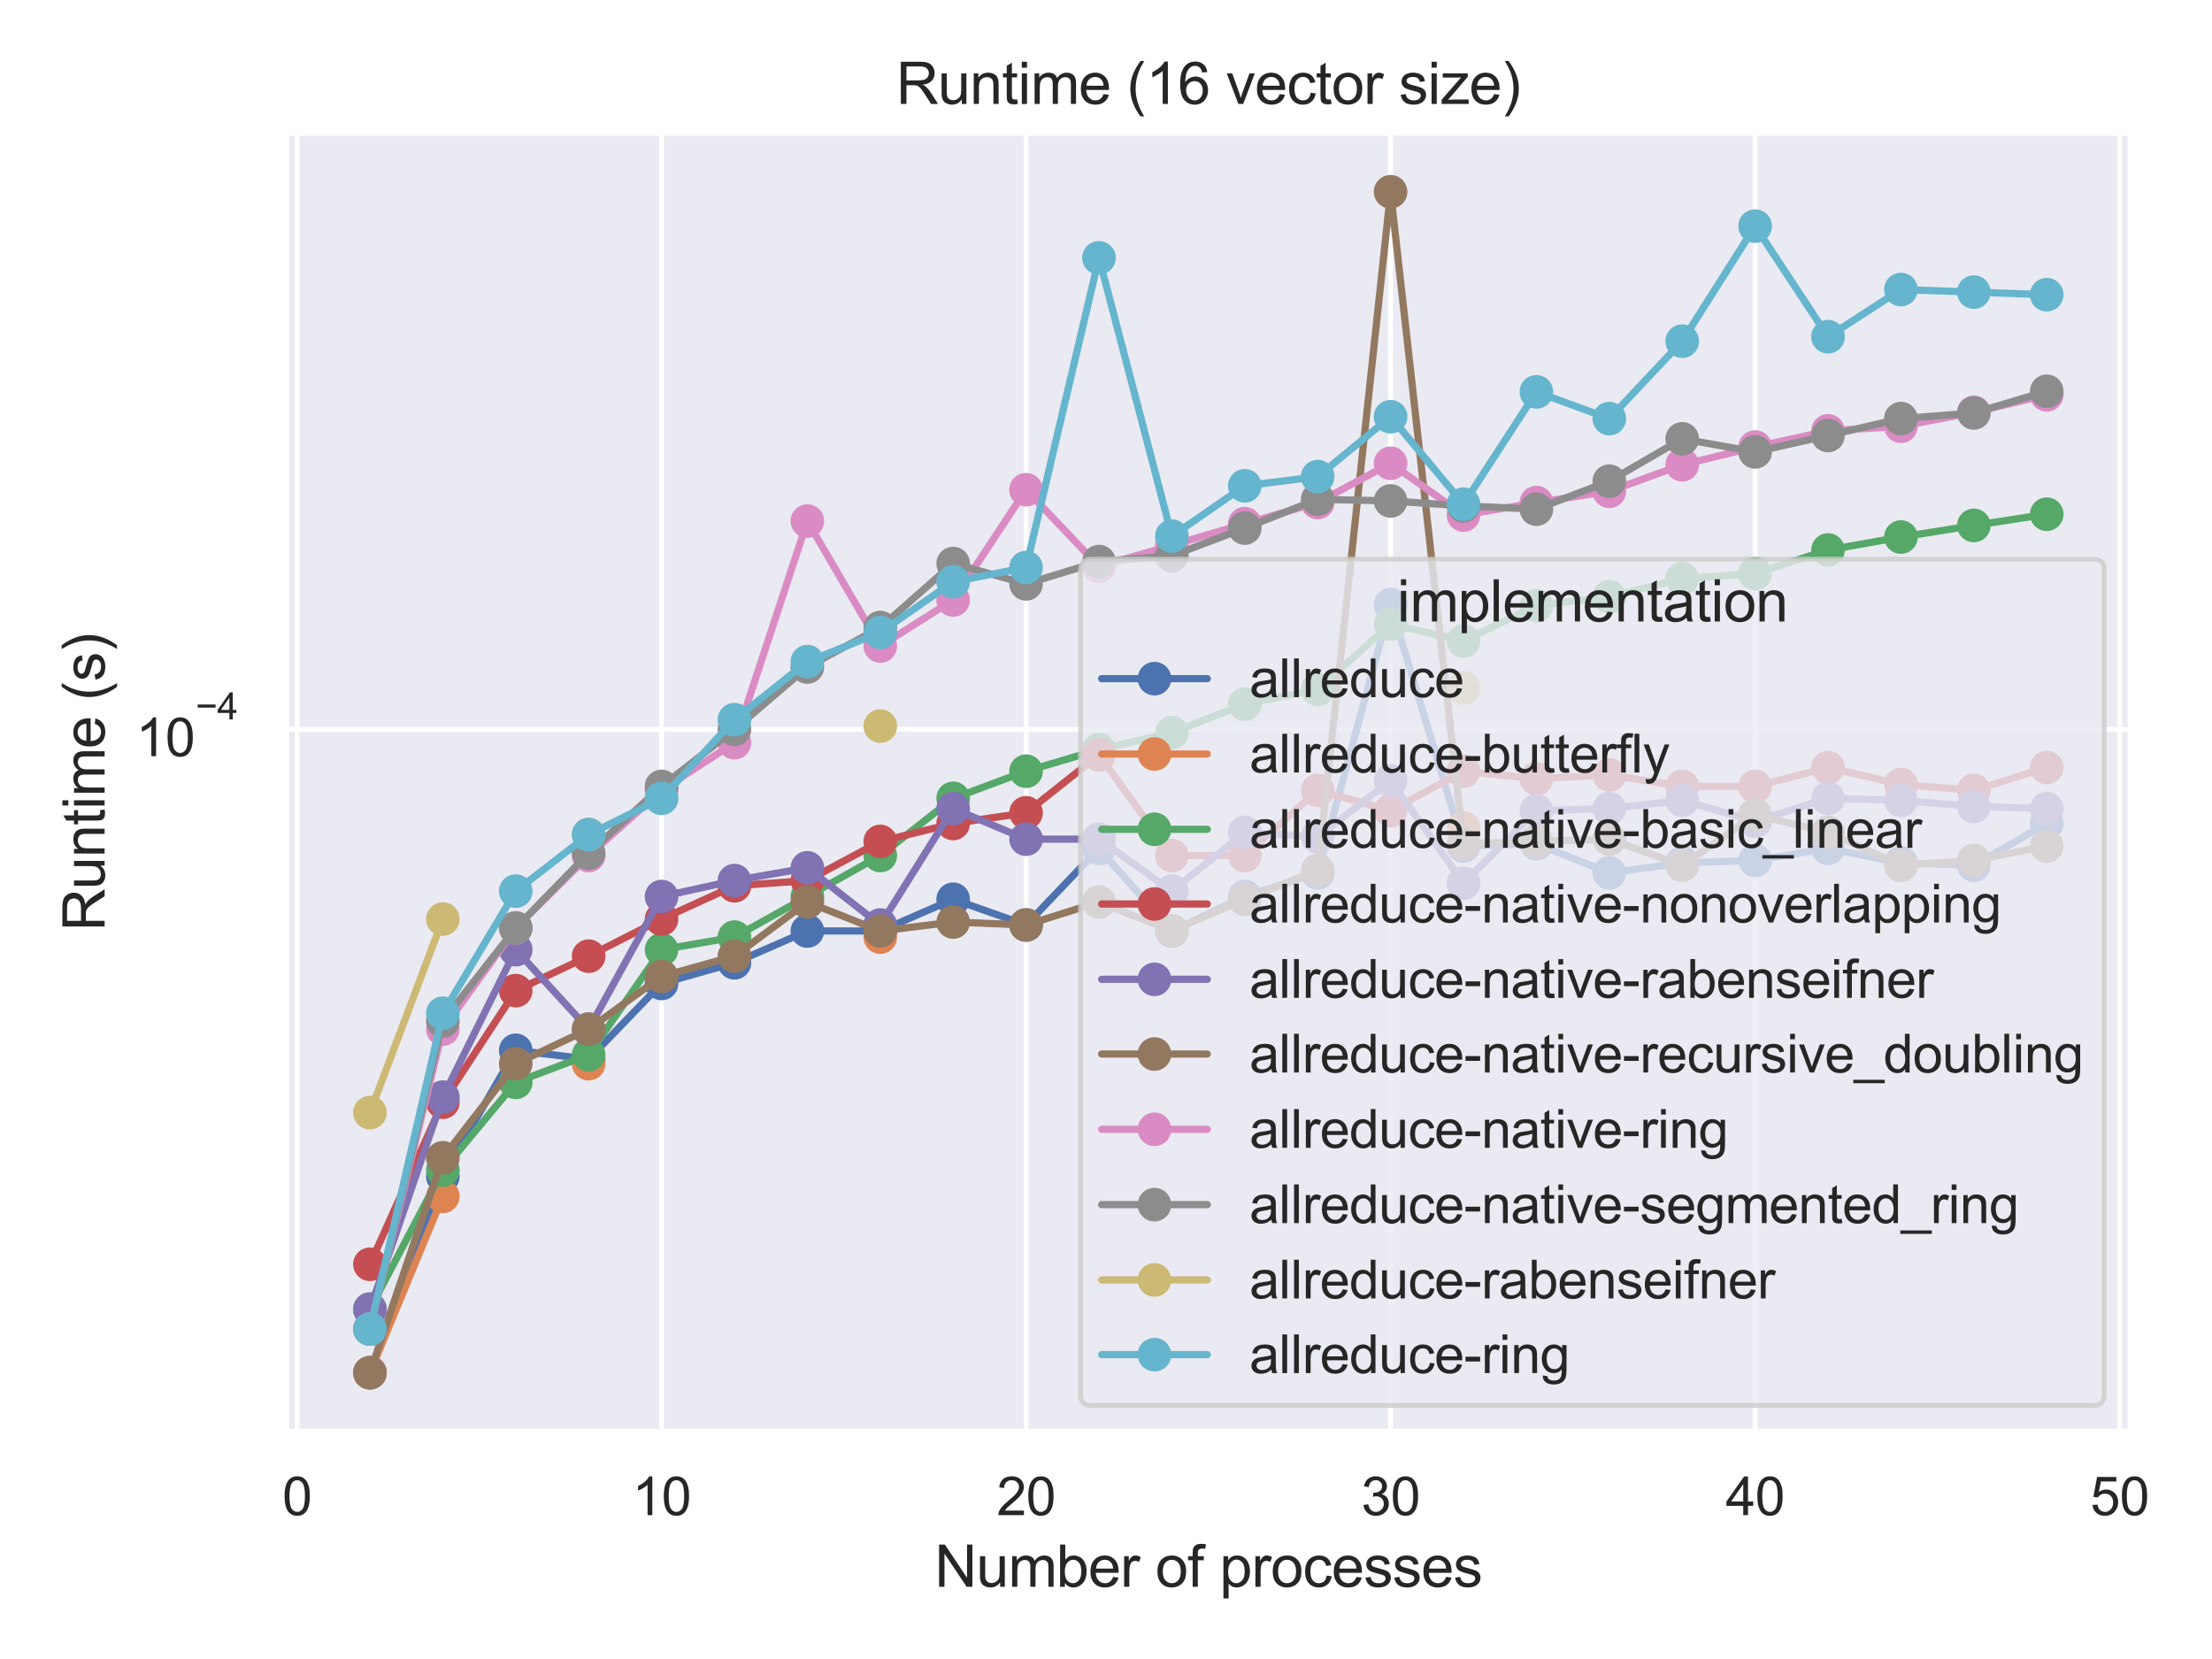 <?xml version="1.0" encoding="utf-8" standalone="no"?>
<!DOCTYPE svg PUBLIC "-//W3C//DTD SVG 1.1//EN"
  "http://www.w3.org/Graphics/SVG/1.1/DTD/svg11.dtd">
<svg height="345.6pt" version="1.1" viewBox="0 0 460.8 345.6" width="460.8pt" xmlns="http://www.w3.org/2000/svg" xmlns:xlink="http://www.w3.org/1999/xlink">
 <defs>
  <style type="text/css">*{stroke-linecap:butt;stroke-linejoin:round;}</style>
 </defs>
 <g id="figure_1">
  <g id="patch_1">
   <path d="M 0 345.6 
L 460.8 345.6 
L 460.8 0 
L 0 0 
z
" style="fill:#ffffff;"/>
  </g>
  <g id="axes_1">
   <g id="patch_2">
    <path d="M 59.598 298.26 
L 443.837 298.26 
L 443.837 27.656 
L 59.598 27.656 
z
" style="fill:#eaeaf2;"/>
   </g>
   <g id="matplotlib.axis_1">
    <g id="xtick_1">
     <g id="line2d_1">
      <path clip-path="url(#pa5feda579d)" d="M 61.876 298.26 
L 61.876 27.656 
" style="fill:none;stroke:#ffffff;stroke-linecap:round;"/>
     </g>
     <g id="text_1">
      <!-- 0 -->
      <g style="fill:#262626;" transform="translate(58.818 315.634)scale(0.11 -0.11)">
       <defs>
        <path d="M 266 2259 
Q 266 3072 433 3567 
Q 600 4063 929 4331 
Q 1259 4600 1759 4600 
Q 2128 4600 2406 4451 
Q 2684 4303 2865 4023 
Q 3047 3744 3150 3342 
Q 3253 2941 3253 2259 
Q 3253 1453 3087 958 
Q 2922 463 2592 192 
Q 2263 -78 1759 -78 
Q 1097 -78 719 397 
Q 266 969 266 2259 
z
M 844 2259 
Q 844 1131 1108 757 
Q 1372 384 1759 384 
Q 2147 384 2411 759 
Q 2675 1134 2675 2259 
Q 2675 3391 2411 3762 
Q 2147 4134 1753 4134 
Q 1366 4134 1134 3806 
Q 844 3388 844 2259 
z
" id="ArialMT-30" transform="scale(0.016)"/>
       </defs>
       <use xlink:href="#ArialMT-30"/>
      </g>
     </g>
    </g>
    <g id="xtick_2">
     <g id="line2d_2">
      <path clip-path="url(#pa5feda579d)" d="M 137.813 298.26 
L 137.813 27.656 
" style="fill:none;stroke:#ffffff;stroke-linecap:round;"/>
     </g>
     <g id="text_2">
      <!-- 10 -->
      <g style="fill:#262626;" transform="translate(131.696 315.634)scale(0.11 -0.11)">
       <defs>
        <path d="M 2384 0 
L 1822 0 
L 1822 3584 
Q 1619 3391 1289 3197 
Q 959 3003 697 2906 
L 697 3450 
Q 1169 3672 1522 3987 
Q 1875 4303 2022 4600 
L 2384 4600 
L 2384 0 
z
" id="ArialMT-31" transform="scale(0.016)"/>
       </defs>
       <use xlink:href="#ArialMT-31"/>
       <use x="55.615" xlink:href="#ArialMT-30"/>
      </g>
     </g>
    </g>
    <g id="xtick_3">
     <g id="line2d_3">
      <path clip-path="url(#pa5feda579d)" d="M 213.75 298.26 
L 213.75 27.656 
" style="fill:none;stroke:#ffffff;stroke-linecap:round;"/>
     </g>
     <g id="text_3">
      <!-- 20 -->
      <g style="fill:#262626;" transform="translate(207.632 315.634)scale(0.11 -0.11)">
       <defs>
        <path d="M 3222 541 
L 3222 0 
L 194 0 
Q 188 203 259 391 
Q 375 700 629 1000 
Q 884 1300 1366 1694 
Q 2113 2306 2375 2664 
Q 2638 3022 2638 3341 
Q 2638 3675 2398 3904 
Q 2159 4134 1775 4134 
Q 1369 4134 1125 3890 
Q 881 3647 878 3216 
L 300 3275 
Q 359 3922 746 4261 
Q 1134 4600 1788 4600 
Q 2447 4600 2831 4234 
Q 3216 3869 3216 3328 
Q 3216 3053 3103 2787 
Q 2991 2522 2730 2228 
Q 2469 1934 1863 1422 
Q 1356 997 1212 845 
Q 1069 694 975 541 
L 3222 541 
z
" id="ArialMT-32" transform="scale(0.016)"/>
       </defs>
       <use xlink:href="#ArialMT-32"/>
       <use x="55.615" xlink:href="#ArialMT-30"/>
      </g>
     </g>
    </g>
    <g id="xtick_4">
     <g id="line2d_4">
      <path clip-path="url(#pa5feda579d)" d="M 289.686 298.26 
L 289.686 27.656 
" style="fill:none;stroke:#ffffff;stroke-linecap:round;"/>
     </g>
     <g id="text_4">
      <!-- 30 -->
      <g style="fill:#262626;" transform="translate(283.569 315.634)scale(0.11 -0.11)">
       <defs>
        <path d="M 269 1209 
L 831 1284 
Q 928 806 1161 595 
Q 1394 384 1728 384 
Q 2125 384 2398 659 
Q 2672 934 2672 1341 
Q 2672 1728 2419 1979 
Q 2166 2231 1775 2231 
Q 1616 2231 1378 2169 
L 1441 2663 
Q 1497 2656 1531 2656 
Q 1891 2656 2178 2843 
Q 2466 3031 2466 3422 
Q 2466 3731 2256 3934 
Q 2047 4138 1716 4138 
Q 1388 4138 1169 3931 
Q 950 3725 888 3313 
L 325 3413 
Q 428 3978 793 4289 
Q 1159 4600 1703 4600 
Q 2078 4600 2393 4439 
Q 2709 4278 2876 4000 
Q 3044 3722 3044 3409 
Q 3044 3113 2884 2869 
Q 2725 2625 2413 2481 
Q 2819 2388 3044 2092 
Q 3269 1797 3269 1353 
Q 3269 753 2831 336 
Q 2394 -81 1725 -81 
Q 1122 -81 723 278 
Q 325 638 269 1209 
z
" id="ArialMT-33" transform="scale(0.016)"/>
       </defs>
       <use xlink:href="#ArialMT-33"/>
       <use x="55.615" xlink:href="#ArialMT-30"/>
      </g>
     </g>
    </g>
    <g id="xtick_5">
     <g id="line2d_5">
      <path clip-path="url(#pa5feda579d)" d="M 365.623 298.26 
L 365.623 27.656 
" style="fill:none;stroke:#ffffff;stroke-linecap:round;"/>
     </g>
     <g id="text_5">
      <!-- 40 -->
      <g style="fill:#262626;" transform="translate(359.506 315.634)scale(0.11 -0.11)">
       <defs>
        <path d="M 2069 0 
L 2069 1097 
L 81 1097 
L 81 1613 
L 2172 4581 
L 2631 4581 
L 2631 1613 
L 3250 1613 
L 3250 1097 
L 2631 1097 
L 2631 0 
L 2069 0 
z
M 2069 1613 
L 2069 3678 
L 634 1613 
L 2069 1613 
z
" id="ArialMT-34" transform="scale(0.016)"/>
       </defs>
       <use xlink:href="#ArialMT-34"/>
       <use x="55.615" xlink:href="#ArialMT-30"/>
      </g>
     </g>
    </g>
    <g id="xtick_6">
     <g id="line2d_6">
      <path clip-path="url(#pa5feda579d)" d="M 441.559 298.26 
L 441.559 27.656 
" style="fill:none;stroke:#ffffff;stroke-linecap:round;"/>
     </g>
     <g id="text_6">
      <!-- 50 -->
      <g style="fill:#262626;" transform="translate(435.442 315.634)scale(0.11 -0.11)">
       <defs>
        <path d="M 266 1200 
L 856 1250 
Q 922 819 1161 601 
Q 1400 384 1738 384 
Q 2144 384 2425 690 
Q 2706 997 2706 1503 
Q 2706 1984 2436 2262 
Q 2166 2541 1728 2541 
Q 1456 2541 1237 2417 
Q 1019 2294 894 2097 
L 366 2166 
L 809 4519 
L 3088 4519 
L 3088 3981 
L 1259 3981 
L 1013 2750 
Q 1425 3038 1878 3038 
Q 2478 3038 2890 2622 
Q 3303 2206 3303 1553 
Q 3303 931 2941 478 
Q 2500 -78 1738 -78 
Q 1113 -78 717 272 
Q 322 622 266 1200 
z
" id="ArialMT-35" transform="scale(0.016)"/>
       </defs>
       <use xlink:href="#ArialMT-35"/>
       <use x="55.615" xlink:href="#ArialMT-30"/>
      </g>
     </g>
    </g>
    <g id="text_7">
     <!-- Number of processes -->
     <g style="fill:#262626;" transform="translate(194.698 330.555)scale(0.12 -0.12)">
      <defs>
       <path d="M 488 0 
L 488 4581 
L 1109 4581 
L 3516 984 
L 3516 4581 
L 4097 4581 
L 4097 0 
L 3475 0 
L 1069 3600 
L 1069 0 
L 488 0 
z
" id="ArialMT-4e" transform="scale(0.016)"/>
       <path d="M 2597 0 
L 2597 488 
Q 2209 -75 1544 -75 
Q 1250 -75 995 37 
Q 741 150 617 320 
Q 494 491 444 738 
Q 409 903 409 1263 
L 409 3319 
L 972 3319 
L 972 1478 
Q 972 1038 1006 884 
Q 1059 663 1231 536 
Q 1403 409 1656 409 
Q 1909 409 2131 539 
Q 2353 669 2445 892 
Q 2538 1116 2538 1541 
L 2538 3319 
L 3100 3319 
L 3100 0 
L 2597 0 
z
" id="ArialMT-75" transform="scale(0.016)"/>
       <path d="M 422 0 
L 422 3319 
L 925 3319 
L 925 2853 
Q 1081 3097 1340 3245 
Q 1600 3394 1931 3394 
Q 2300 3394 2536 3241 
Q 2772 3088 2869 2813 
Q 3263 3394 3894 3394 
Q 4388 3394 4653 3120 
Q 4919 2847 4919 2278 
L 4919 0 
L 4359 0 
L 4359 2091 
Q 4359 2428 4304 2576 
Q 4250 2725 4106 2815 
Q 3963 2906 3769 2906 
Q 3419 2906 3187 2673 
Q 2956 2441 2956 1928 
L 2956 0 
L 2394 0 
L 2394 2156 
Q 2394 2531 2256 2718 
Q 2119 2906 1806 2906 
Q 1569 2906 1367 2781 
Q 1166 2656 1075 2415 
Q 984 2175 984 1722 
L 984 0 
L 422 0 
z
" id="ArialMT-6d" transform="scale(0.016)"/>
       <path d="M 941 0 
L 419 0 
L 419 4581 
L 981 4581 
L 981 2947 
Q 1338 3394 1891 3394 
Q 2197 3394 2470 3270 
Q 2744 3147 2920 2923 
Q 3097 2700 3197 2384 
Q 3297 2069 3297 1709 
Q 3297 856 2875 390 
Q 2453 -75 1863 -75 
Q 1275 -75 941 416 
L 941 0 
z
M 934 1684 
Q 934 1088 1097 822 
Q 1363 388 1816 388 
Q 2184 388 2453 708 
Q 2722 1028 2722 1663 
Q 2722 2313 2464 2622 
Q 2206 2931 1841 2931 
Q 1472 2931 1203 2611 
Q 934 2291 934 1684 
z
" id="ArialMT-62" transform="scale(0.016)"/>
       <path d="M 2694 1069 
L 3275 997 
Q 3138 488 2766 206 
Q 2394 -75 1816 -75 
Q 1088 -75 661 373 
Q 234 822 234 1631 
Q 234 2469 665 2931 
Q 1097 3394 1784 3394 
Q 2450 3394 2872 2941 
Q 3294 2488 3294 1666 
Q 3294 1616 3291 1516 
L 816 1516 
Q 847 969 1125 678 
Q 1403 388 1819 388 
Q 2128 388 2347 550 
Q 2566 713 2694 1069 
z
M 847 1978 
L 2700 1978 
Q 2663 2397 2488 2606 
Q 2219 2931 1791 2931 
Q 1403 2931 1139 2672 
Q 875 2413 847 1978 
z
" id="ArialMT-65" transform="scale(0.016)"/>
       <path d="M 416 0 
L 416 3319 
L 922 3319 
L 922 2816 
Q 1116 3169 1280 3281 
Q 1444 3394 1641 3394 
Q 1925 3394 2219 3213 
L 2025 2691 
Q 1819 2813 1613 2813 
Q 1428 2813 1281 2702 
Q 1134 2591 1072 2394 
Q 978 2094 978 1738 
L 978 0 
L 416 0 
z
" id="ArialMT-72" transform="scale(0.016)"/>
       <path id="ArialMT-20" transform="scale(0.016)"/>
       <path d="M 213 1659 
Q 213 2581 725 3025 
Q 1153 3394 1769 3394 
Q 2453 3394 2887 2945 
Q 3322 2497 3322 1706 
Q 3322 1066 3130 698 
Q 2938 331 2570 128 
Q 2203 -75 1769 -75 
Q 1072 -75 642 372 
Q 213 819 213 1659 
z
M 791 1659 
Q 791 1022 1069 705 
Q 1347 388 1769 388 
Q 2188 388 2466 706 
Q 2744 1025 2744 1678 
Q 2744 2294 2464 2611 
Q 2184 2928 1769 2928 
Q 1347 2928 1069 2612 
Q 791 2297 791 1659 
z
" id="ArialMT-6f" transform="scale(0.016)"/>
       <path d="M 556 0 
L 556 2881 
L 59 2881 
L 59 3319 
L 556 3319 
L 556 3672 
Q 556 4006 616 4169 
Q 697 4388 901 4523 
Q 1106 4659 1475 4659 
Q 1713 4659 2000 4603 
L 1916 4113 
Q 1741 4144 1584 4144 
Q 1328 4144 1222 4034 
Q 1116 3925 1116 3625 
L 1116 3319 
L 1763 3319 
L 1763 2881 
L 1116 2881 
L 1116 0 
L 556 0 
z
" id="ArialMT-66" transform="scale(0.016)"/>
       <path d="M 422 -1272 
L 422 3319 
L 934 3319 
L 934 2888 
Q 1116 3141 1344 3267 
Q 1572 3394 1897 3394 
Q 2322 3394 2647 3175 
Q 2972 2956 3137 2557 
Q 3303 2159 3303 1684 
Q 3303 1175 3120 767 
Q 2938 359 2589 142 
Q 2241 -75 1856 -75 
Q 1575 -75 1351 44 
Q 1128 163 984 344 
L 984 -1272 
L 422 -1272 
z
M 931 1641 
Q 931 1000 1190 694 
Q 1450 388 1819 388 
Q 2194 388 2461 705 
Q 2728 1022 2728 1688 
Q 2728 2322 2467 2637 
Q 2206 2953 1844 2953 
Q 1484 2953 1207 2617 
Q 931 2281 931 1641 
z
" id="ArialMT-70" transform="scale(0.016)"/>
       <path d="M 2588 1216 
L 3141 1144 
Q 3050 572 2676 248 
Q 2303 -75 1759 -75 
Q 1078 -75 664 370 
Q 250 816 250 1647 
Q 250 2184 428 2587 
Q 606 2991 970 3192 
Q 1334 3394 1763 3394 
Q 2303 3394 2647 3120 
Q 2991 2847 3088 2344 
L 2541 2259 
Q 2463 2594 2264 2762 
Q 2066 2931 1784 2931 
Q 1359 2931 1093 2626 
Q 828 2322 828 1663 
Q 828 994 1084 691 
Q 1341 388 1753 388 
Q 2084 388 2306 591 
Q 2528 794 2588 1216 
z
" id="ArialMT-63" transform="scale(0.016)"/>
       <path d="M 197 991 
L 753 1078 
Q 800 744 1014 566 
Q 1228 388 1613 388 
Q 2000 388 2187 545 
Q 2375 703 2375 916 
Q 2375 1106 2209 1216 
Q 2094 1291 1634 1406 
Q 1016 1563 777 1677 
Q 538 1791 414 1992 
Q 291 2194 291 2438 
Q 291 2659 392 2848 
Q 494 3038 669 3163 
Q 800 3259 1026 3326 
Q 1253 3394 1513 3394 
Q 1903 3394 2198 3281 
Q 2494 3169 2634 2976 
Q 2775 2784 2828 2463 
L 2278 2388 
Q 2241 2644 2061 2787 
Q 1881 2931 1553 2931 
Q 1166 2931 1000 2803 
Q 834 2675 834 2503 
Q 834 2394 903 2306 
Q 972 2216 1119 2156 
Q 1203 2125 1616 2013 
Q 2213 1853 2448 1751 
Q 2684 1650 2818 1456 
Q 2953 1263 2953 975 
Q 2953 694 2789 445 
Q 2625 197 2315 61 
Q 2006 -75 1616 -75 
Q 969 -75 630 194 
Q 291 463 197 991 
z
" id="ArialMT-73" transform="scale(0.016)"/>
      </defs>
      <use xlink:href="#ArialMT-4e"/>
      <use x="72.217" xlink:href="#ArialMT-75"/>
      <use x="127.832" xlink:href="#ArialMT-6d"/>
      <use x="211.133" xlink:href="#ArialMT-62"/>
      <use x="266.748" xlink:href="#ArialMT-65"/>
      <use x="322.363" xlink:href="#ArialMT-72"/>
      <use x="355.664" xlink:href="#ArialMT-20"/>
      <use x="383.447" xlink:href="#ArialMT-6f"/>
      <use x="439.062" xlink:href="#ArialMT-66"/>
      <use x="466.846" xlink:href="#ArialMT-20"/>
      <use x="494.629" xlink:href="#ArialMT-70"/>
      <use x="550.244" xlink:href="#ArialMT-72"/>
      <use x="583.545" xlink:href="#ArialMT-6f"/>
      <use x="639.16" xlink:href="#ArialMT-63"/>
      <use x="689.16" xlink:href="#ArialMT-65"/>
      <use x="744.775" xlink:href="#ArialMT-73"/>
      <use x="794.775" xlink:href="#ArialMT-73"/>
      <use x="844.775" xlink:href="#ArialMT-65"/>
      <use x="900.391" xlink:href="#ArialMT-73"/>
     </g>
    </g>
   </g>
   <g id="matplotlib.axis_2">
    <g id="ytick_1">
     <g id="line2d_7">
      <path clip-path="url(#pa5feda579d)" d="M 59.598 151.941 
L 443.837 151.941 
" style="fill:none;stroke:#ffffff;stroke-linecap:round;"/>
     </g>
     <g id="text_8">
      <!-- $\mathdefault{10^{-4}}$ -->
      <g style="fill:#262626;" transform="translate(28.318 157.558)scale(0.11 -0.11)">
       <defs>
        <path d="M 3381 1997 
L 356 1997 
L 356 2522 
L 3381 2522 
L 3381 1997 
z
" id="ArialMT-2212" transform="scale(0.016)"/>
       </defs>
       <use transform="translate(0 0.202)" xlink:href="#ArialMT-31"/>
       <use transform="translate(55.615 0.202)" xlink:href="#ArialMT-30"/>
       <use transform="translate(112.973 69.895)scale(0.7)" xlink:href="#ArialMT-2212"/>
       <use transform="translate(153.852 69.895)scale(0.7)" xlink:href="#ArialMT-34"/>
      </g>
     </g>
    </g>
    <g id="ytick_2"/>
    <g id="ytick_3"/>
    <g id="ytick_4"/>
    <g id="ytick_5"/>
    <g id="ytick_6"/>
    <g id="ytick_7"/>
    <g id="ytick_8"/>
    <g id="ytick_9"/>
    <g id="ytick_10"/>
    <g id="ytick_11"/>
    <g id="ytick_12"/>
    <g id="ytick_13"/>
    <g id="ytick_14"/>
    <g id="text_9">
     <!-- Runtime (s) -->
     <g style="fill:#262626;" transform="translate(21.793 193.961)rotate(-90)scale(0.12 -0.12)">
      <defs>
       <path d="M 503 0 
L 503 4581 
L 2534 4581 
Q 3147 4581 3465 4457 
Q 3784 4334 3975 4021 
Q 4166 3709 4166 3331 
Q 4166 2844 3850 2509 
Q 3534 2175 2875 2084 
Q 3116 1969 3241 1856 
Q 3506 1613 3744 1247 
L 4541 0 
L 3778 0 
L 3172 953 
Q 2906 1366 2734 1584 
Q 2563 1803 2427 1890 
Q 2291 1978 2150 2013 
Q 2047 2034 1813 2034 
L 1109 2034 
L 1109 0 
L 503 0 
z
M 1109 2559 
L 2413 2559 
Q 2828 2559 3062 2645 
Q 3297 2731 3419 2920 
Q 3541 3109 3541 3331 
Q 3541 3656 3305 3865 
Q 3069 4075 2559 4075 
L 1109 4075 
L 1109 2559 
z
" id="ArialMT-52" transform="scale(0.016)"/>
       <path d="M 422 0 
L 422 3319 
L 928 3319 
L 928 2847 
Q 1294 3394 1984 3394 
Q 2284 3394 2536 3286 
Q 2788 3178 2913 3003 
Q 3038 2828 3088 2588 
Q 3119 2431 3119 2041 
L 3119 0 
L 2556 0 
L 2556 2019 
Q 2556 2363 2490 2533 
Q 2425 2703 2258 2804 
Q 2091 2906 1866 2906 
Q 1506 2906 1245 2678 
Q 984 2450 984 1813 
L 984 0 
L 422 0 
z
" id="ArialMT-6e" transform="scale(0.016)"/>
       <path d="M 1650 503 
L 1731 6 
Q 1494 -44 1306 -44 
Q 1000 -44 831 53 
Q 663 150 594 308 
Q 525 466 525 972 
L 525 2881 
L 113 2881 
L 113 3319 
L 525 3319 
L 525 4141 
L 1084 4478 
L 1084 3319 
L 1650 3319 
L 1650 2881 
L 1084 2881 
L 1084 941 
Q 1084 700 1114 631 
Q 1144 563 1211 522 
Q 1278 481 1403 481 
Q 1497 481 1650 503 
z
" id="ArialMT-74" transform="scale(0.016)"/>
       <path d="M 425 3934 
L 425 4581 
L 988 4581 
L 988 3934 
L 425 3934 
z
M 425 0 
L 425 3319 
L 988 3319 
L 988 0 
L 425 0 
z
" id="ArialMT-69" transform="scale(0.016)"/>
       <path d="M 1497 -1347 
Q 1031 -759 709 28 
Q 388 816 388 1659 
Q 388 2403 628 3084 
Q 909 3875 1497 4659 
L 1900 4659 
Q 1522 4009 1400 3731 
Q 1209 3300 1100 2831 
Q 966 2247 966 1656 
Q 966 153 1900 -1347 
L 1497 -1347 
z
" id="ArialMT-28" transform="scale(0.016)"/>
       <path d="M 791 -1347 
L 388 -1347 
Q 1322 153 1322 1656 
Q 1322 2244 1188 2822 
Q 1081 3291 891 3722 
Q 769 4003 388 4659 
L 791 4659 
Q 1378 3875 1659 3084 
Q 1900 2403 1900 1659 
Q 1900 816 1576 28 
Q 1253 -759 791 -1347 
z
" id="ArialMT-29" transform="scale(0.016)"/>
      </defs>
      <use xlink:href="#ArialMT-52"/>
      <use x="72.217" xlink:href="#ArialMT-75"/>
      <use x="127.832" xlink:href="#ArialMT-6e"/>
      <use x="183.447" xlink:href="#ArialMT-74"/>
      <use x="211.23" xlink:href="#ArialMT-69"/>
      <use x="233.447" xlink:href="#ArialMT-6d"/>
      <use x="316.748" xlink:href="#ArialMT-65"/>
      <use x="372.363" xlink:href="#ArialMT-20"/>
      <use x="400.146" xlink:href="#ArialMT-28"/>
      <use x="433.447" xlink:href="#ArialMT-73"/>
      <use x="483.447" xlink:href="#ArialMT-29"/>
     </g>
    </g>
   </g>
   <g id="line2d_8">
    <path clip-path="url(#pa5feda579d)" d="M 77.064 285.96 
L 92.251 245.087 
L 107.438 218.799 
L 122.626 220.641 
L 137.813 204.873 
L 153 200.566 
L 168.188 193.943 
L 183.375 193.943 
L 198.562 187.332 
L 213.75 192.692 
L 228.937 176.743 
L 244.124 193.943 
L 259.311 186.761 
L 274.499 181.832 
L 289.686 125.913 
L 304.873 176.254 
L 320.061 175.769 
L 335.248 181.832 
L 350.435 179.75 
L 365.623 179.24 
L 380.81 176.743 
L 395.997 179.75 
L 411.185 180.265 
L 426.372 171.551 
" style="fill:none;stroke:#4c72b0;stroke-linecap:round;stroke-width:1.5;"/>
    <defs>
     <path d="M 0 3 
C 0.796 3 1.559 2.684 2.121 2.121 
C 2.684 1.559 3 0.796 3 0 
C 3 -0.796 2.684 -1.559 2.121 -2.121 
C 1.559 -2.684 0.796 -3 0 -3 
C -0.796 -3 -1.559 -2.684 -2.121 -2.121 
C -2.684 -1.559 -3 -0.796 -3 0 
C -3 0.796 -2.684 1.559 -2.121 2.121 
C -1.559 2.684 -0.796 3 0 3 
z
" id="m44e3a183c3" style="stroke:#4c72b0;"/>
    </defs>
    <g clip-path="url(#pa5feda579d)">
     <use style="fill:#4c72b0;stroke:#4c72b0;" x="77.064" xlink:href="#m44e3a183c3" y="285.96"/>
     <use style="fill:#4c72b0;stroke:#4c72b0;" x="92.251" xlink:href="#m44e3a183c3" y="245.087"/>
     <use style="fill:#4c72b0;stroke:#4c72b0;" x="107.438" xlink:href="#m44e3a183c3" y="218.799"/>
     <use style="fill:#4c72b0;stroke:#4c72b0;" x="122.626" xlink:href="#m44e3a183c3" y="220.641"/>
     <use style="fill:#4c72b0;stroke:#4c72b0;" x="137.813" xlink:href="#m44e3a183c3" y="204.873"/>
     <use style="fill:#4c72b0;stroke:#4c72b0;" x="153" xlink:href="#m44e3a183c3" y="200.566"/>
     <use style="fill:#4c72b0;stroke:#4c72b0;" x="168.188" xlink:href="#m44e3a183c3" y="193.943"/>
     <use style="fill:#4c72b0;stroke:#4c72b0;" x="183.375" xlink:href="#m44e3a183c3" y="193.943"/>
     <use style="fill:#4c72b0;stroke:#4c72b0;" x="198.562" xlink:href="#m44e3a183c3" y="187.332"/>
     <use style="fill:#4c72b0;stroke:#4c72b0;" x="213.75" xlink:href="#m44e3a183c3" y="192.692"/>
     <use style="fill:#4c72b0;stroke:#4c72b0;" x="228.937" xlink:href="#m44e3a183c3" y="176.743"/>
     <use style="fill:#4c72b0;stroke:#4c72b0;" x="244.124" xlink:href="#m44e3a183c3" y="193.943"/>
     <use style="fill:#4c72b0;stroke:#4c72b0;" x="259.311" xlink:href="#m44e3a183c3" y="186.761"/>
     <use style="fill:#4c72b0;stroke:#4c72b0;" x="274.499" xlink:href="#m44e3a183c3" y="181.832"/>
     <use style="fill:#4c72b0;stroke:#4c72b0;" x="289.686" xlink:href="#m44e3a183c3" y="125.913"/>
     <use style="fill:#4c72b0;stroke:#4c72b0;" x="304.873" xlink:href="#m44e3a183c3" y="176.254"/>
     <use style="fill:#4c72b0;stroke:#4c72b0;" x="320.061" xlink:href="#m44e3a183c3" y="175.769"/>
     <use style="fill:#4c72b0;stroke:#4c72b0;" x="335.248" xlink:href="#m44e3a183c3" y="181.832"/>
     <use style="fill:#4c72b0;stroke:#4c72b0;" x="350.435" xlink:href="#m44e3a183c3" y="179.75"/>
     <use style="fill:#4c72b0;stroke:#4c72b0;" x="365.623" xlink:href="#m44e3a183c3" y="179.24"/>
     <use style="fill:#4c72b0;stroke:#4c72b0;" x="380.81" xlink:href="#m44e3a183c3" y="176.743"/>
     <use style="fill:#4c72b0;stroke:#4c72b0;" x="395.997" xlink:href="#m44e3a183c3" y="179.75"/>
     <use style="fill:#4c72b0;stroke:#4c72b0;" x="411.185" xlink:href="#m44e3a183c3" y="180.265"/>
     <use style="fill:#4c72b0;stroke:#4c72b0;" x="426.372" xlink:href="#m44e3a183c3" y="171.551"/>
    </g>
   </g>
   <g id="line2d_9">
    <path clip-path="url(#pa5feda579d)" d="M 77.064 285.96 
L 92.251 249.22 
M 122.626 221.581 
M 183.375 195.217 
M 304.873 172.466 
" style="fill:none;stroke:#dd8452;stroke-linecap:round;stroke-width:1.5;"/>
    <defs>
     <path d="M 0 3 
C 0.796 3 1.559 2.684 2.121 2.121 
C 2.684 1.559 3 0.796 3 0 
C 3 -0.796 2.684 -1.559 2.121 -2.121 
C 1.559 -2.684 0.796 -3 0 -3 
C -0.796 -3 -1.559 -2.684 -2.121 -2.121 
C -2.684 -1.559 -3 -0.796 -3 0 
C -3 0.796 -2.684 1.559 -2.121 2.121 
C -1.559 2.684 -0.796 3 0 3 
z
" id="m6c80a9f26d" style="stroke:#dd8452;"/>
    </defs>
    <g clip-path="url(#pa5feda579d)">
     <use style="fill:#dd8452;stroke:#dd8452;" x="77.064" xlink:href="#m6c80a9f26d" y="285.96"/>
     <use style="fill:#dd8452;stroke:#dd8452;" x="92.251" xlink:href="#m6c80a9f26d" y="249.22"/>
     <use style="fill:#dd8452;stroke:#dd8452;" x="122.626" xlink:href="#m6c80a9f26d" y="221.581"/>
     <use style="fill:#dd8452;stroke:#dd8452;" x="183.375" xlink:href="#m6c80a9f26d" y="195.217"/>
     <use style="fill:#dd8452;stroke:#dd8452;" x="304.873" xlink:href="#m6c80a9f26d" y="172.466"/>
    </g>
   </g>
   <g id="line2d_10">
    <path clip-path="url(#pa5feda579d)" d="M 77.064 272.725 
L 92.251 243.764 
L 107.438 225.478 
L 122.626 219.714 
L 137.813 197.839 
L 153 195.217 
L 168.188 186.761 
L 183.375 178.23 
L 198.562 166.305 
L 213.75 160.655 
L 228.937 156.159 
L 244.124 152.627 
L 259.311 146.695 
L 274.499 143.611 
L 289.686 129.987 
L 304.873 133.535 
L 320.061 126.146 
L 335.248 124.303 
L 350.435 120.546 
L 365.623 119.479 
L 380.81 114.579 
L 395.997 111.875 
L 411.185 109.457 
L 426.372 107.122 
" style="fill:none;stroke:#55a868;stroke-linecap:round;stroke-width:1.5;"/>
    <defs>
     <path d="M 0 3 
C 0.796 3 1.559 2.684 2.121 2.121 
C 2.684 1.559 3 0.796 3 0 
C 3 -0.796 2.684 -1.559 2.121 -2.121 
C 1.559 -2.684 0.796 -3 0 -3 
C -0.796 -3 -1.559 -2.684 -2.121 -2.121 
C -2.684 -1.559 -3 -0.796 -3 0 
C -3 0.796 -2.684 1.559 -2.121 2.121 
C -1.559 2.684 -0.796 3 0 3 
z
" id="m7c3a20148b" style="stroke:#55a868;"/>
    </defs>
    <g clip-path="url(#pa5feda579d)">
     <use style="fill:#55a868;stroke:#55a868;" x="77.064" xlink:href="#m7c3a20148b" y="272.725"/>
     <use style="fill:#55a868;stroke:#55a868;" x="92.251" xlink:href="#m7c3a20148b" y="243.764"/>
     <use style="fill:#55a868;stroke:#55a868;" x="107.438" xlink:href="#m7c3a20148b" y="225.478"/>
     <use style="fill:#55a868;stroke:#55a868;" x="122.626" xlink:href="#m7c3a20148b" y="219.714"/>
     <use style="fill:#55a868;stroke:#55a868;" x="137.813" xlink:href="#m7c3a20148b" y="197.839"/>
     <use style="fill:#55a868;stroke:#55a868;" x="153" xlink:href="#m7c3a20148b" y="195.217"/>
     <use style="fill:#55a868;stroke:#55a868;" x="168.188" xlink:href="#m7c3a20148b" y="186.761"/>
     <use style="fill:#55a868;stroke:#55a868;" x="183.375" xlink:href="#m7c3a20148b" y="178.23"/>
     <use style="fill:#55a868;stroke:#55a868;" x="198.562" xlink:href="#m7c3a20148b" y="166.305"/>
     <use style="fill:#55a868;stroke:#55a868;" x="213.75" xlink:href="#m7c3a20148b" y="160.655"/>
     <use style="fill:#55a868;stroke:#55a868;" x="228.937" xlink:href="#m7c3a20148b" y="156.159"/>
     <use style="fill:#55a868;stroke:#55a868;" x="244.124" xlink:href="#m7c3a20148b" y="152.627"/>
     <use style="fill:#55a868;stroke:#55a868;" x="259.311" xlink:href="#m7c3a20148b" y="146.695"/>
     <use style="fill:#55a868;stroke:#55a868;" x="274.499" xlink:href="#m7c3a20148b" y="143.611"/>
     <use style="fill:#55a868;stroke:#55a868;" x="289.686" xlink:href="#m7c3a20148b" y="129.987"/>
     <use style="fill:#55a868;stroke:#55a868;" x="304.873" xlink:href="#m7c3a20148b" y="133.535"/>
     <use style="fill:#55a868;stroke:#55a868;" x="320.061" xlink:href="#m7c3a20148b" y="126.146"/>
     <use style="fill:#55a868;stroke:#55a868;" x="335.248" xlink:href="#m7c3a20148b" y="124.303"/>
     <use style="fill:#55a868;stroke:#55a868;" x="350.435" xlink:href="#m7c3a20148b" y="120.546"/>
     <use style="fill:#55a868;stroke:#55a868;" x="365.623" xlink:href="#m7c3a20148b" y="119.479"/>
     <use style="fill:#55a868;stroke:#55a868;" x="380.81" xlink:href="#m7c3a20148b" y="114.579"/>
     <use style="fill:#55a868;stroke:#55a868;" x="395.997" xlink:href="#m7c3a20148b" y="111.875"/>
     <use style="fill:#55a868;stroke:#55a868;" x="411.185" xlink:href="#m7c3a20148b" y="109.457"/>
     <use style="fill:#55a868;stroke:#55a868;" x="426.372" xlink:href="#m7c3a20148b" y="107.122"/>
    </g>
   </g>
   <g id="line2d_11">
    <path clip-path="url(#pa5feda579d)" d="M 77.064 263.373 
L 92.251 229.61 
L 107.438 206.371 
L 122.626 199.189 
L 137.813 191.464 
L 153 184.526 
L 168.188 183.436 
L 183.375 175.287 
L 198.562 171.551 
L 213.75 169.316 
L 228.937 157.256 
L 244.124 178.23 
L 259.311 178.23 
L 274.499 164.642 
L 289.686 168.878 
L 304.873 160.655 
L 320.061 162.222 
L 335.248 161.434 
L 350.435 163.826 
L 365.623 163.826 
L 380.81 159.885 
L 395.997 163.422 
L 411.185 164.642 
L 426.372 159.885 
" style="fill:none;stroke:#c44e52;stroke-linecap:round;stroke-width:1.5;"/>
    <defs>
     <path d="M 0 3 
C 0.796 3 1.559 2.684 2.121 2.121 
C 2.684 1.559 3 0.796 3 0 
C 3 -0.796 2.684 -1.559 2.121 -2.121 
C 1.559 -2.684 0.796 -3 0 -3 
C -0.796 -3 -1.559 -2.684 -2.121 -2.121 
C -2.684 -1.559 -3 -0.796 -3 0 
C -3 0.796 -2.684 1.559 -2.121 2.121 
C -1.559 2.684 -0.796 3 0 3 
z
" id="m610a33bc22" style="stroke:#c44e52;"/>
    </defs>
    <g clip-path="url(#pa5feda579d)">
     <use style="fill:#c44e52;stroke:#c44e52;" x="77.064" xlink:href="#m610a33bc22" y="263.373"/>
     <use style="fill:#c44e52;stroke:#c44e52;" x="92.251" xlink:href="#m610a33bc22" y="229.61"/>
     <use style="fill:#c44e52;stroke:#c44e52;" x="107.438" xlink:href="#m610a33bc22" y="206.371"/>
     <use style="fill:#c44e52;stroke:#c44e52;" x="122.626" xlink:href="#m610a33bc22" y="199.189"/>
     <use style="fill:#c44e52;stroke:#c44e52;" x="137.813" xlink:href="#m610a33bc22" y="191.464"/>
     <use style="fill:#c44e52;stroke:#c44e52;" x="153" xlink:href="#m610a33bc22" y="184.526"/>
     <use style="fill:#c44e52;stroke:#c44e52;" x="168.188" xlink:href="#m610a33bc22" y="183.436"/>
     <use style="fill:#c44e52;stroke:#c44e52;" x="183.375" xlink:href="#m610a33bc22" y="175.287"/>
     <use style="fill:#c44e52;stroke:#c44e52;" x="198.562" xlink:href="#m610a33bc22" y="171.551"/>
     <use style="fill:#c44e52;stroke:#c44e52;" x="213.75" xlink:href="#m610a33bc22" y="169.316"/>
     <use style="fill:#c44e52;stroke:#c44e52;" x="228.937" xlink:href="#m610a33bc22" y="157.256"/>
     <use style="fill:#c44e52;stroke:#c44e52;" x="244.124" xlink:href="#m610a33bc22" y="178.23"/>
     <use style="fill:#c44e52;stroke:#c44e52;" x="259.311" xlink:href="#m610a33bc22" y="178.23"/>
     <use style="fill:#c44e52;stroke:#c44e52;" x="274.499" xlink:href="#m610a33bc22" y="164.642"/>
     <use style="fill:#c44e52;stroke:#c44e52;" x="289.686" xlink:href="#m610a33bc22" y="168.878"/>
     <use style="fill:#c44e52;stroke:#c44e52;" x="304.873" xlink:href="#m610a33bc22" y="160.655"/>
     <use style="fill:#c44e52;stroke:#c44e52;" x="320.061" xlink:href="#m610a33bc22" y="162.222"/>
     <use style="fill:#c44e52;stroke:#c44e52;" x="335.248" xlink:href="#m610a33bc22" y="161.434"/>
     <use style="fill:#c44e52;stroke:#c44e52;" x="350.435" xlink:href="#m610a33bc22" y="163.826"/>
     <use style="fill:#c44e52;stroke:#c44e52;" x="365.623" xlink:href="#m610a33bc22" y="163.826"/>
     <use style="fill:#c44e52;stroke:#c44e52;" x="380.81" xlink:href="#m610a33bc22" y="159.885"/>
     <use style="fill:#c44e52;stroke:#c44e52;" x="395.997" xlink:href="#m610a33bc22" y="163.422"/>
     <use style="fill:#c44e52;stroke:#c44e52;" x="411.185" xlink:href="#m610a33bc22" y="164.642"/>
     <use style="fill:#c44e52;stroke:#c44e52;" x="426.372" xlink:href="#m610a33bc22" y="159.885"/>
    </g>
   </g>
   <g id="line2d_12">
    <path clip-path="url(#pa5feda579d)" d="M 77.064 272.725 
L 92.251 228.553 
L 107.438 197.839 
L 122.626 214.4 
L 137.813 186.761 
L 153 183.436 
L 168.188 180.783 
L 183.375 192.692 
L 198.562 168.442 
L 213.75 174.809 
L 228.937 174.809 
L 244.124 185.635 
L 259.311 173.393 
L 274.499 174.334 
L 289.686 162.62 
L 304.873 183.979 
L 320.061 168.878 
L 335.248 168.442 
L 350.435 166.727 
L 365.623 171.098 
L 380.81 166.305 
L 395.997 166.727 
L 411.185 168.009 
L 426.372 168.442 
" style="fill:none;stroke:#8172b3;stroke-linecap:round;stroke-width:1.5;"/>
    <defs>
     <path d="M 0 3 
C 0.796 3 1.559 2.684 2.121 2.121 
C 2.684 1.559 3 0.796 3 0 
C 3 -0.796 2.684 -1.559 2.121 -2.121 
C 1.559 -2.684 0.796 -3 0 -3 
C -0.796 -3 -1.559 -2.684 -2.121 -2.121 
C -2.684 -1.559 -3 -0.796 -3 0 
C -3 0.796 -2.684 1.559 -2.121 2.121 
C -1.559 2.684 -0.796 3 0 3 
z
" id="m392d21331a" style="stroke:#8172b3;"/>
    </defs>
    <g clip-path="url(#pa5feda579d)">
     <use style="fill:#8172b3;stroke:#8172b3;" x="77.064" xlink:href="#m392d21331a" y="272.725"/>
     <use style="fill:#8172b3;stroke:#8172b3;" x="92.251" xlink:href="#m392d21331a" y="228.553"/>
     <use style="fill:#8172b3;stroke:#8172b3;" x="107.438" xlink:href="#m392d21331a" y="197.839"/>
     <use style="fill:#8172b3;stroke:#8172b3;" x="122.626" xlink:href="#m392d21331a" y="214.4"/>
     <use style="fill:#8172b3;stroke:#8172b3;" x="137.813" xlink:href="#m392d21331a" y="186.761"/>
     <use style="fill:#8172b3;stroke:#8172b3;" x="153" xlink:href="#m392d21331a" y="183.436"/>
     <use style="fill:#8172b3;stroke:#8172b3;" x="168.188" xlink:href="#m392d21331a" y="180.783"/>
     <use style="fill:#8172b3;stroke:#8172b3;" x="183.375" xlink:href="#m392d21331a" y="192.692"/>
     <use style="fill:#8172b3;stroke:#8172b3;" x="198.562" xlink:href="#m392d21331a" y="168.442"/>
     <use style="fill:#8172b3;stroke:#8172b3;" x="213.75" xlink:href="#m392d21331a" y="174.809"/>
     <use style="fill:#8172b3;stroke:#8172b3;" x="228.937" xlink:href="#m392d21331a" y="174.809"/>
     <use style="fill:#8172b3;stroke:#8172b3;" x="244.124" xlink:href="#m392d21331a" y="185.635"/>
     <use style="fill:#8172b3;stroke:#8172b3;" x="259.311" xlink:href="#m392d21331a" y="173.393"/>
     <use style="fill:#8172b3;stroke:#8172b3;" x="274.499" xlink:href="#m392d21331a" y="174.334"/>
     <use style="fill:#8172b3;stroke:#8172b3;" x="289.686" xlink:href="#m392d21331a" y="162.62"/>
     <use style="fill:#8172b3;stroke:#8172b3;" x="304.873" xlink:href="#m392d21331a" y="183.979"/>
     <use style="fill:#8172b3;stroke:#8172b3;" x="320.061" xlink:href="#m392d21331a" y="168.878"/>
     <use style="fill:#8172b3;stroke:#8172b3;" x="335.248" xlink:href="#m392d21331a" y="168.442"/>
     <use style="fill:#8172b3;stroke:#8172b3;" x="350.435" xlink:href="#m392d21331a" y="166.727"/>
     <use style="fill:#8172b3;stroke:#8172b3;" x="365.623" xlink:href="#m392d21331a" y="171.098"/>
     <use style="fill:#8172b3;stroke:#8172b3;" x="380.81" xlink:href="#m392d21331a" y="166.305"/>
     <use style="fill:#8172b3;stroke:#8172b3;" x="395.997" xlink:href="#m392d21331a" y="166.727"/>
     <use style="fill:#8172b3;stroke:#8172b3;" x="411.185" xlink:href="#m392d21331a" y="168.009"/>
     <use style="fill:#8172b3;stroke:#8172b3;" x="426.372" xlink:href="#m392d21331a" y="168.442"/>
    </g>
   </g>
   <g id="line2d_13">
    <path clip-path="url(#pa5feda579d)" d="M 77.064 285.96 
L 92.251 241.191 
L 107.438 221.581 
L 122.626 214.4 
L 137.813 203.407 
L 153 199.189 
L 168.188 187.907 
L 183.375 193.943 
L 198.562 192.076 
L 213.75 192.692 
L 228.937 187.907 
L 244.124 193.943 
L 259.311 187.332 
L 274.499 181.305 
L 289.686 39.956 
L 304.873 175.769 
L 320.061 175.287 
L 335.248 174.809 
L 350.435 180.265 
L 365.623 169.757 
L 380.81 173.393 
L 395.997 180.265 
L 411.185 179.24 
L 426.372 176.254 
" style="fill:none;stroke:#937860;stroke-linecap:round;stroke-width:1.5;"/>
    <defs>
     <path d="M 0 3 
C 0.796 3 1.559 2.684 2.121 2.121 
C 2.684 1.559 3 0.796 3 0 
C 3 -0.796 2.684 -1.559 2.121 -2.121 
C 1.559 -2.684 0.796 -3 0 -3 
C -0.796 -3 -1.559 -2.684 -2.121 -2.121 
C -2.684 -1.559 -3 -0.796 -3 0 
C -3 0.796 -2.684 1.559 -2.121 2.121 
C -1.559 2.684 -0.796 3 0 3 
z
" id="m55c3b27797" style="stroke:#937860;"/>
    </defs>
    <g clip-path="url(#pa5feda579d)">
     <use style="fill:#937860;stroke:#937860;" x="77.064" xlink:href="#m55c3b27797" y="285.96"/>
     <use style="fill:#937860;stroke:#937860;" x="92.251" xlink:href="#m55c3b27797" y="241.191"/>
     <use style="fill:#937860;stroke:#937860;" x="107.438" xlink:href="#m55c3b27797" y="221.581"/>
     <use style="fill:#937860;stroke:#937860;" x="122.626" xlink:href="#m55c3b27797" y="214.4"/>
     <use style="fill:#937860;stroke:#937860;" x="137.813" xlink:href="#m55c3b27797" y="203.407"/>
     <use style="fill:#937860;stroke:#937860;" x="153" xlink:href="#m55c3b27797" y="199.189"/>
     <use style="fill:#937860;stroke:#937860;" x="168.188" xlink:href="#m55c3b27797" y="187.907"/>
     <use style="fill:#937860;stroke:#937860;" x="183.375" xlink:href="#m55c3b27797" y="193.943"/>
     <use style="fill:#937860;stroke:#937860;" x="198.562" xlink:href="#m55c3b27797" y="192.076"/>
     <use style="fill:#937860;stroke:#937860;" x="213.75" xlink:href="#m55c3b27797" y="192.692"/>
     <use style="fill:#937860;stroke:#937860;" x="228.937" xlink:href="#m55c3b27797" y="187.907"/>
     <use style="fill:#937860;stroke:#937860;" x="244.124" xlink:href="#m55c3b27797" y="193.943"/>
     <use style="fill:#937860;stroke:#937860;" x="259.311" xlink:href="#m55c3b27797" y="187.332"/>
     <use style="fill:#937860;stroke:#937860;" x="274.499" xlink:href="#m55c3b27797" y="181.305"/>
     <use style="fill:#937860;stroke:#937860;" x="289.686" xlink:href="#m55c3b27797" y="39.956"/>
     <use style="fill:#937860;stroke:#937860;" x="304.873" xlink:href="#m55c3b27797" y="175.769"/>
     <use style="fill:#937860;stroke:#937860;" x="320.061" xlink:href="#m55c3b27797" y="175.287"/>
     <use style="fill:#937860;stroke:#937860;" x="335.248" xlink:href="#m55c3b27797" y="174.809"/>
     <use style="fill:#937860;stroke:#937860;" x="350.435" xlink:href="#m55c3b27797" y="180.265"/>
     <use style="fill:#937860;stroke:#937860;" x="365.623" xlink:href="#m55c3b27797" y="169.757"/>
     <use style="fill:#937860;stroke:#937860;" x="380.81" xlink:href="#m55c3b27797" y="173.393"/>
     <use style="fill:#937860;stroke:#937860;" x="395.997" xlink:href="#m55c3b27797" y="180.265"/>
     <use style="fill:#937860;stroke:#937860;" x="411.185" xlink:href="#m55c3b27797" y="179.24"/>
     <use style="fill:#937860;stroke:#937860;" x="426.372" xlink:href="#m55c3b27797" y="176.254"/>
    </g>
   </g>
   <g id="line2d_14">
    <path clip-path="url(#pa5feda579d)" d="M 77.064 276.858 
L 92.251 214.4 
L 107.438 193.315 
L 122.626 178.23 
L 137.813 164.642 
L 153 154.724 
L 168.188 108.55 
L 183.375 134.584 
L 198.562 124.988 
L 213.75 102.02 
L 228.937 118.013 
L 244.124 113.601 
L 259.311 109.093 
L 274.499 104.694 
L 289.686 96.514 
L 304.873 107.299 
L 320.061 104.694 
L 335.248 102.349 
L 350.435 96.817 
L 365.623 93.123 
L 380.81 89.756 
L 395.997 88.805 
L 411.185 85.898 
L 426.372 82.247 
" style="fill:none;stroke:#da8bc3;stroke-linecap:round;stroke-width:1.5;"/>
    <defs>
     <path d="M 0 3 
C 0.796 3 1.559 2.684 2.121 2.121 
C 2.684 1.559 3 0.796 3 0 
C 3 -0.796 2.684 -1.559 2.121 -2.121 
C 1.559 -2.684 0.796 -3 0 -3 
C -0.796 -3 -1.559 -2.684 -2.121 -2.121 
C -2.684 -1.559 -3 -0.796 -3 0 
C -3 0.796 -2.684 1.559 -2.121 2.121 
C -1.559 2.684 -0.796 3 0 3 
z
" id="mf2ccd3b4f8" style="stroke:#da8bc3;"/>
    </defs>
    <g clip-path="url(#pa5feda579d)">
     <use style="fill:#da8bc3;stroke:#da8bc3;" x="77.064" xlink:href="#mf2ccd3b4f8" y="276.858"/>
     <use style="fill:#da8bc3;stroke:#da8bc3;" x="92.251" xlink:href="#mf2ccd3b4f8" y="214.4"/>
     <use style="fill:#da8bc3;stroke:#da8bc3;" x="107.438" xlink:href="#mf2ccd3b4f8" y="193.315"/>
     <use style="fill:#da8bc3;stroke:#da8bc3;" x="122.626" xlink:href="#mf2ccd3b4f8" y="178.23"/>
     <use style="fill:#da8bc3;stroke:#da8bc3;" x="137.813" xlink:href="#mf2ccd3b4f8" y="164.642"/>
     <use style="fill:#da8bc3;stroke:#da8bc3;" x="153" xlink:href="#mf2ccd3b4f8" y="154.724"/>
     <use style="fill:#da8bc3;stroke:#da8bc3;" x="168.188" xlink:href="#mf2ccd3b4f8" y="108.55"/>
     <use style="fill:#da8bc3;stroke:#da8bc3;" x="183.375" xlink:href="#mf2ccd3b4f8" y="134.584"/>
     <use style="fill:#da8bc3;stroke:#da8bc3;" x="198.562" xlink:href="#mf2ccd3b4f8" y="124.988"/>
     <use style="fill:#da8bc3;stroke:#da8bc3;" x="213.75" xlink:href="#mf2ccd3b4f8" y="102.02"/>
     <use style="fill:#da8bc3;stroke:#da8bc3;" x="228.937" xlink:href="#mf2ccd3b4f8" y="118.013"/>
     <use style="fill:#da8bc3;stroke:#da8bc3;" x="244.124" xlink:href="#mf2ccd3b4f8" y="113.601"/>
     <use style="fill:#da8bc3;stroke:#da8bc3;" x="259.311" xlink:href="#mf2ccd3b4f8" y="109.093"/>
     <use style="fill:#da8bc3;stroke:#da8bc3;" x="274.499" xlink:href="#mf2ccd3b4f8" y="104.694"/>
     <use style="fill:#da8bc3;stroke:#da8bc3;" x="289.686" xlink:href="#mf2ccd3b4f8" y="96.514"/>
     <use style="fill:#da8bc3;stroke:#da8bc3;" x="304.873" xlink:href="#mf2ccd3b4f8" y="107.299"/>
     <use style="fill:#da8bc3;stroke:#da8bc3;" x="320.061" xlink:href="#mf2ccd3b4f8" y="104.694"/>
     <use style="fill:#da8bc3;stroke:#da8bc3;" x="335.248" xlink:href="#mf2ccd3b4f8" y="102.349"/>
     <use style="fill:#da8bc3;stroke:#da8bc3;" x="350.435" xlink:href="#mf2ccd3b4f8" y="96.817"/>
     <use style="fill:#da8bc3;stroke:#da8bc3;" x="365.623" xlink:href="#mf2ccd3b4f8" y="93.123"/>
     <use style="fill:#da8bc3;stroke:#da8bc3;" x="380.81" xlink:href="#mf2ccd3b4f8" y="89.756"/>
     <use style="fill:#da8bc3;stroke:#da8bc3;" x="395.997" xlink:href="#mf2ccd3b4f8" y="88.805"/>
     <use style="fill:#da8bc3;stroke:#da8bc3;" x="411.185" xlink:href="#mf2ccd3b4f8" y="85.898"/>
     <use style="fill:#da8bc3;stroke:#da8bc3;" x="426.372" xlink:href="#mf2ccd3b4f8" y="82.247"/>
    </g>
   </g>
   <g id="line2d_15">
    <path clip-path="url(#pa5feda579d)" d="M 77.064 276.858 
L 92.251 212.716 
L 107.438 193.315 
L 122.626 177.73 
L 137.813 163.826 
L 153 151.941 
L 168.188 138.948 
L 183.375 130.732 
L 198.562 117.395 
L 213.75 121.63 
L 228.937 116.985 
L 244.124 115.772 
L 259.311 110.008 
L 274.499 104.015 
L 289.686 104.354 
L 304.873 105.379 
L 320.061 106.071 
L 335.248 100.241 
L 350.435 91.419 
L 365.623 94.137 
L 380.81 90.721 
L 395.997 87.204 
L 411.185 86.028 
L 426.372 81.515 
" style="fill:none;stroke:#8c8c8c;stroke-linecap:round;stroke-width:1.5;"/>
    <defs>
     <path d="M 0 3 
C 0.796 3 1.559 2.684 2.121 2.121 
C 2.684 1.559 3 0.796 3 0 
C 3 -0.796 2.684 -1.559 2.121 -2.121 
C 1.559 -2.684 0.796 -3 0 -3 
C -0.796 -3 -1.559 -2.684 -2.121 -2.121 
C -2.684 -1.559 -3 -0.796 -3 0 
C -3 0.796 -2.684 1.559 -2.121 2.121 
C -1.559 2.684 -0.796 3 0 3 
z
" id="m8265aa837e" style="stroke:#8c8c8c;"/>
    </defs>
    <g clip-path="url(#pa5feda579d)">
     <use style="fill:#8c8c8c;stroke:#8c8c8c;" x="77.064" xlink:href="#m8265aa837e" y="276.858"/>
     <use style="fill:#8c8c8c;stroke:#8c8c8c;" x="92.251" xlink:href="#m8265aa837e" y="212.716"/>
     <use style="fill:#8c8c8c;stroke:#8c8c8c;" x="107.438" xlink:href="#m8265aa837e" y="193.315"/>
     <use style="fill:#8c8c8c;stroke:#8c8c8c;" x="122.626" xlink:href="#m8265aa837e" y="177.73"/>
     <use style="fill:#8c8c8c;stroke:#8c8c8c;" x="137.813" xlink:href="#m8265aa837e" y="163.826"/>
     <use style="fill:#8c8c8c;stroke:#8c8c8c;" x="153" xlink:href="#m8265aa837e" y="151.941"/>
     <use style="fill:#8c8c8c;stroke:#8c8c8c;" x="168.188" xlink:href="#m8265aa837e" y="138.948"/>
     <use style="fill:#8c8c8c;stroke:#8c8c8c;" x="183.375" xlink:href="#m8265aa837e" y="130.732"/>
     <use style="fill:#8c8c8c;stroke:#8c8c8c;" x="198.562" xlink:href="#m8265aa837e" y="117.395"/>
     <use style="fill:#8c8c8c;stroke:#8c8c8c;" x="213.75" xlink:href="#m8265aa837e" y="121.63"/>
     <use style="fill:#8c8c8c;stroke:#8c8c8c;" x="228.937" xlink:href="#m8265aa837e" y="116.985"/>
     <use style="fill:#8c8c8c;stroke:#8c8c8c;" x="244.124" xlink:href="#m8265aa837e" y="115.772"/>
     <use style="fill:#8c8c8c;stroke:#8c8c8c;" x="259.311" xlink:href="#m8265aa837e" y="110.008"/>
     <use style="fill:#8c8c8c;stroke:#8c8c8c;" x="274.499" xlink:href="#m8265aa837e" y="104.015"/>
     <use style="fill:#8c8c8c;stroke:#8c8c8c;" x="289.686" xlink:href="#m8265aa837e" y="104.354"/>
     <use style="fill:#8c8c8c;stroke:#8c8c8c;" x="304.873" xlink:href="#m8265aa837e" y="105.379"/>
     <use style="fill:#8c8c8c;stroke:#8c8c8c;" x="320.061" xlink:href="#m8265aa837e" y="106.071"/>
     <use style="fill:#8c8c8c;stroke:#8c8c8c;" x="335.248" xlink:href="#m8265aa837e" y="100.241"/>
     <use style="fill:#8c8c8c;stroke:#8c8c8c;" x="350.435" xlink:href="#m8265aa837e" y="91.419"/>
     <use style="fill:#8c8c8c;stroke:#8c8c8c;" x="365.623" xlink:href="#m8265aa837e" y="94.137"/>
     <use style="fill:#8c8c8c;stroke:#8c8c8c;" x="380.81" xlink:href="#m8265aa837e" y="90.721"/>
     <use style="fill:#8c8c8c;stroke:#8c8c8c;" x="395.997" xlink:href="#m8265aa837e" y="87.204"/>
     <use style="fill:#8c8c8c;stroke:#8c8c8c;" x="411.185" xlink:href="#m8265aa837e" y="86.028"/>
     <use style="fill:#8c8c8c;stroke:#8c8c8c;" x="426.372" xlink:href="#m8265aa837e" y="81.515"/>
    </g>
   </g>
   <g id="line2d_16">
    <path clip-path="url(#pa5feda579d)" d="M 77.064 231.774 
L 92.251 191.464 
M 122.626 173.862 
M 183.375 151.263 
M 304.873 143.31 
" style="fill:none;stroke:#ccb974;stroke-linecap:round;stroke-width:1.5;"/>
    <defs>
     <path d="M 0 3 
C 0.796 3 1.559 2.684 2.121 2.121 
C 2.684 1.559 3 0.796 3 0 
C 3 -0.796 2.684 -1.559 2.121 -2.121 
C 1.559 -2.684 0.796 -3 0 -3 
C -0.796 -3 -1.559 -2.684 -2.121 -2.121 
C -2.684 -1.559 -3 -0.796 -3 0 
C -3 0.796 -2.684 1.559 -2.121 2.121 
C -1.559 2.684 -0.796 3 0 3 
z
" id="m41e7abb614" style="stroke:#ccb974;"/>
    </defs>
    <g clip-path="url(#pa5feda579d)">
     <use style="fill:#ccb974;stroke:#ccb974;" x="77.064" xlink:href="#m41e7abb614" y="231.774"/>
     <use style="fill:#ccb974;stroke:#ccb974;" x="92.251" xlink:href="#m41e7abb614" y="191.464"/>
     <use style="fill:#ccb974;stroke:#ccb974;" x="122.626" xlink:href="#m41e7abb614" y="173.862"/>
     <use style="fill:#ccb974;stroke:#ccb974;" x="183.375" xlink:href="#m41e7abb614" y="151.263"/>
     <use style="fill:#ccb974;stroke:#ccb974;" x="304.873" xlink:href="#m41e7abb614" y="143.31"/>
    </g>
   </g>
   <g id="line2d_17">
    <path clip-path="url(#pa5feda579d)" d="M 77.064 276.858 
L 92.251 211.074 
L 107.438 185.635 
L 122.626 173.862 
L 137.813 166.305 
L 153 149.927 
L 168.188 137.83 
L 183.375 131.738 
L 198.562 121.194 
L 213.75 118.221 
L 228.937 53.716 
L 244.124 111.686 
L 259.311 101.206 
L 274.499 99.29 
L 289.686 86.81 
L 304.873 105.035 
L 320.061 81.637 
L 335.248 87.204 
L 350.435 71.077 
L 365.623 47.109 
L 380.81 70.147 
L 395.997 60.317 
L 411.185 60.853 
L 426.372 61.392 
" style="fill:none;stroke:#64b5cd;stroke-linecap:round;stroke-width:1.5;"/>
    <defs>
     <path d="M 0 3 
C 0.796 3 1.559 2.684 2.121 2.121 
C 2.684 1.559 3 0.796 3 0 
C 3 -0.796 2.684 -1.559 2.121 -2.121 
C 1.559 -2.684 0.796 -3 0 -3 
C -0.796 -3 -1.559 -2.684 -2.121 -2.121 
C -2.684 -1.559 -3 -0.796 -3 0 
C -3 0.796 -2.684 1.559 -2.121 2.121 
C -1.559 2.684 -0.796 3 0 3 
z
" id="m50b7f67bb8" style="stroke:#64b5cd;"/>
    </defs>
    <g clip-path="url(#pa5feda579d)">
     <use style="fill:#64b5cd;stroke:#64b5cd;" x="77.064" xlink:href="#m50b7f67bb8" y="276.858"/>
     <use style="fill:#64b5cd;stroke:#64b5cd;" x="92.251" xlink:href="#m50b7f67bb8" y="211.074"/>
     <use style="fill:#64b5cd;stroke:#64b5cd;" x="107.438" xlink:href="#m50b7f67bb8" y="185.635"/>
     <use style="fill:#64b5cd;stroke:#64b5cd;" x="122.626" xlink:href="#m50b7f67bb8" y="173.862"/>
     <use style="fill:#64b5cd;stroke:#64b5cd;" x="137.813" xlink:href="#m50b7f67bb8" y="166.305"/>
     <use style="fill:#64b5cd;stroke:#64b5cd;" x="153" xlink:href="#m50b7f67bb8" y="149.927"/>
     <use style="fill:#64b5cd;stroke:#64b5cd;" x="168.188" xlink:href="#m50b7f67bb8" y="137.83"/>
     <use style="fill:#64b5cd;stroke:#64b5cd;" x="183.375" xlink:href="#m50b7f67bb8" y="131.738"/>
     <use style="fill:#64b5cd;stroke:#64b5cd;" x="198.562" xlink:href="#m50b7f67bb8" y="121.194"/>
     <use style="fill:#64b5cd;stroke:#64b5cd;" x="213.75" xlink:href="#m50b7f67bb8" y="118.221"/>
     <use style="fill:#64b5cd;stroke:#64b5cd;" x="228.937" xlink:href="#m50b7f67bb8" y="53.716"/>
     <use style="fill:#64b5cd;stroke:#64b5cd;" x="244.124" xlink:href="#m50b7f67bb8" y="111.686"/>
     <use style="fill:#64b5cd;stroke:#64b5cd;" x="259.311" xlink:href="#m50b7f67bb8" y="101.206"/>
     <use style="fill:#64b5cd;stroke:#64b5cd;" x="274.499" xlink:href="#m50b7f67bb8" y="99.29"/>
     <use style="fill:#64b5cd;stroke:#64b5cd;" x="289.686" xlink:href="#m50b7f67bb8" y="86.81"/>
     <use style="fill:#64b5cd;stroke:#64b5cd;" x="304.873" xlink:href="#m50b7f67bb8" y="105.035"/>
     <use style="fill:#64b5cd;stroke:#64b5cd;" x="320.061" xlink:href="#m50b7f67bb8" y="81.637"/>
     <use style="fill:#64b5cd;stroke:#64b5cd;" x="335.248" xlink:href="#m50b7f67bb8" y="87.204"/>
     <use style="fill:#64b5cd;stroke:#64b5cd;" x="350.435" xlink:href="#m50b7f67bb8" y="71.077"/>
     <use style="fill:#64b5cd;stroke:#64b5cd;" x="365.623" xlink:href="#m50b7f67bb8" y="47.109"/>
     <use style="fill:#64b5cd;stroke:#64b5cd;" x="380.81" xlink:href="#m50b7f67bb8" y="70.147"/>
     <use style="fill:#64b5cd;stroke:#64b5cd;" x="395.997" xlink:href="#m50b7f67bb8" y="60.317"/>
     <use style="fill:#64b5cd;stroke:#64b5cd;" x="411.185" xlink:href="#m50b7f67bb8" y="60.853"/>
     <use style="fill:#64b5cd;stroke:#64b5cd;" x="426.372" xlink:href="#m50b7f67bb8" y="61.392"/>
    </g>
   </g>
   <g id="patch_3">
    <path d="M 59.598 298.26 
L 59.598 27.656 
" style="fill:none;stroke:#ffffff;stroke-linecap:square;stroke-linejoin:miter;stroke-width:1.25;"/>
   </g>
   <g id="patch_4">
    <path d="M 443.837 298.26 
L 443.837 27.656 
" style="fill:none;stroke:#ffffff;stroke-linecap:square;stroke-linejoin:miter;stroke-width:1.25;"/>
   </g>
   <g id="patch_5">
    <path d="M 59.598 298.26 
L 443.837 298.26 
" style="fill:none;stroke:#ffffff;stroke-linecap:square;stroke-linejoin:miter;stroke-width:1.25;"/>
   </g>
   <g id="patch_6">
    <path d="M 59.598 27.656 
L 443.837 27.656 
" style="fill:none;stroke:#ffffff;stroke-linecap:square;stroke-linejoin:miter;stroke-width:1.25;"/>
   </g>
   <g id="text_10">
    <!-- Runtime (16 vector size) -->
    <g style="fill:#262626;" transform="translate(186.7 21.656)scale(0.12 -0.12)">
     <defs>
      <path d="M 3184 3459 
L 2625 3416 
Q 2550 3747 2413 3897 
Q 2184 4138 1850 4138 
Q 1581 4138 1378 3988 
Q 1113 3794 959 3422 
Q 806 3050 800 2363 
Q 1003 2672 1297 2822 
Q 1591 2972 1913 2972 
Q 2475 2972 2870 2558 
Q 3266 2144 3266 1488 
Q 3266 1056 3080 686 
Q 2894 316 2569 119 
Q 2244 -78 1831 -78 
Q 1128 -78 684 439 
Q 241 956 241 2144 
Q 241 3472 731 4075 
Q 1159 4600 1884 4600 
Q 2425 4600 2770 4297 
Q 3116 3994 3184 3459 
z
M 888 1484 
Q 888 1194 1011 928 
Q 1134 663 1356 523 
Q 1578 384 1822 384 
Q 2178 384 2434 671 
Q 2691 959 2691 1453 
Q 2691 1928 2437 2201 
Q 2184 2475 1800 2475 
Q 1419 2475 1153 2201 
Q 888 1928 888 1484 
z
" id="ArialMT-36" transform="scale(0.016)"/>
      <path d="M 1344 0 
L 81 3319 
L 675 3319 
L 1388 1331 
Q 1503 1009 1600 663 
Q 1675 925 1809 1294 
L 2547 3319 
L 3125 3319 
L 1869 0 
L 1344 0 
z
" id="ArialMT-76" transform="scale(0.016)"/>
      <path d="M 125 0 
L 125 456 
L 2238 2881 
Q 1878 2863 1603 2863 
L 250 2863 
L 250 3319 
L 2963 3319 
L 2963 2947 
L 1166 841 
L 819 456 
Q 1197 484 1528 484 
L 3063 484 
L 3063 0 
L 125 0 
z
" id="ArialMT-7a" transform="scale(0.016)"/>
     </defs>
     <use xlink:href="#ArialMT-52"/>
     <use x="72.217" xlink:href="#ArialMT-75"/>
     <use x="127.832" xlink:href="#ArialMT-6e"/>
     <use x="183.447" xlink:href="#ArialMT-74"/>
     <use x="211.23" xlink:href="#ArialMT-69"/>
     <use x="233.447" xlink:href="#ArialMT-6d"/>
     <use x="316.748" xlink:href="#ArialMT-65"/>
     <use x="372.363" xlink:href="#ArialMT-20"/>
     <use x="400.146" xlink:href="#ArialMT-28"/>
     <use x="433.447" xlink:href="#ArialMT-31"/>
     <use x="489.062" xlink:href="#ArialMT-36"/>
     <use x="544.678" xlink:href="#ArialMT-20"/>
     <use x="572.461" xlink:href="#ArialMT-76"/>
     <use x="622.461" xlink:href="#ArialMT-65"/>
     <use x="678.076" xlink:href="#ArialMT-63"/>
     <use x="728.076" xlink:href="#ArialMT-74"/>
     <use x="755.859" xlink:href="#ArialMT-6f"/>
     <use x="811.475" xlink:href="#ArialMT-72"/>
     <use x="844.775" xlink:href="#ArialMT-20"/>
     <use x="872.559" xlink:href="#ArialMT-73"/>
     <use x="922.559" xlink:href="#ArialMT-69"/>
     <use x="944.775" xlink:href="#ArialMT-7a"/>
     <use x="994.775" xlink:href="#ArialMT-65"/>
     <use x="1050.391" xlink:href="#ArialMT-29"/>
    </g>
   </g>
   <g id="legend_1">
    <g id="patch_7">
     <path d="M 227.297 292.76 
L 436.137 292.76 
Q 438.337 292.76 438.337 290.56 
L 438.337 118.68 
Q 438.337 116.48 436.137 116.48 
L 227.297 116.48 
Q 225.097 116.48 225.097 118.68 
L 225.097 290.56 
Q 225.097 292.76 227.297 292.76 
z
" style="fill:#eaeaf2;opacity:0.8;stroke:#cccccc;stroke-linejoin:miter;"/>
    </g>
    <g id="text_11">
     <!-- implementation -->
     <g style="fill:#262626;" transform="translate(291.033 129.469)scale(0.12 -0.12)">
      <defs>
       <path d="M 409 0 
L 409 4581 
L 972 4581 
L 972 0 
L 409 0 
z
" id="ArialMT-6c" transform="scale(0.016)"/>
       <path d="M 2588 409 
Q 2275 144 1986 34 
Q 1697 -75 1366 -75 
Q 819 -75 525 192 
Q 231 459 231 875 
Q 231 1119 342 1320 
Q 453 1522 633 1644 
Q 813 1766 1038 1828 
Q 1203 1872 1538 1913 
Q 2219 1994 2541 2106 
Q 2544 2222 2544 2253 
Q 2544 2597 2384 2738 
Q 2169 2928 1744 2928 
Q 1347 2928 1158 2789 
Q 969 2650 878 2297 
L 328 2372 
Q 403 2725 575 2942 
Q 747 3159 1072 3276 
Q 1397 3394 1825 3394 
Q 2250 3394 2515 3294 
Q 2781 3194 2906 3042 
Q 3031 2891 3081 2659 
Q 3109 2516 3109 2141 
L 3109 1391 
Q 3109 606 3145 398 
Q 3181 191 3288 0 
L 2700 0 
Q 2613 175 2588 409 
z
M 2541 1666 
Q 2234 1541 1622 1453 
Q 1275 1403 1131 1340 
Q 988 1278 909 1158 
Q 831 1038 831 891 
Q 831 666 1001 516 
Q 1172 366 1500 366 
Q 1825 366 2078 508 
Q 2331 650 2450 897 
Q 2541 1088 2541 1459 
L 2541 1666 
z
" id="ArialMT-61" transform="scale(0.016)"/>
      </defs>
      <use xlink:href="#ArialMT-69"/>
      <use x="22.217" xlink:href="#ArialMT-6d"/>
      <use x="105.518" xlink:href="#ArialMT-70"/>
      <use x="161.133" xlink:href="#ArialMT-6c"/>
      <use x="183.35" xlink:href="#ArialMT-65"/>
      <use x="238.965" xlink:href="#ArialMT-6d"/>
      <use x="322.266" xlink:href="#ArialMT-65"/>
      <use x="377.881" xlink:href="#ArialMT-6e"/>
      <use x="433.496" xlink:href="#ArialMT-74"/>
      <use x="461.279" xlink:href="#ArialMT-61"/>
      <use x="516.895" xlink:href="#ArialMT-74"/>
      <use x="544.678" xlink:href="#ArialMT-69"/>
      <use x="566.895" xlink:href="#ArialMT-6f"/>
      <use x="622.51" xlink:href="#ArialMT-6e"/>
     </g>
    </g>
    <g id="line2d_18">
     <path d="M 229.497 141.378 
L 251.497 141.378 
" style="fill:none;stroke:#4c72b0;stroke-linecap:round;stroke-width:1.5;"/>
    </g>
    <g id="line2d_19">
     <g>
      <use style="fill:#4c72b0;stroke:#4c72b0;" x="240.497" xlink:href="#m44e3a183c3" y="141.378"/>
     </g>
    </g>
    <g id="text_12">
     <!-- allreduce -->
     <g style="fill:#262626;" transform="translate(260.297 145.228)scale(0.11 -0.11)">
      <defs>
       <path d="M 2575 0 
L 2575 419 
Q 2259 -75 1647 -75 
Q 1250 -75 917 144 
Q 584 363 401 755 
Q 219 1147 219 1656 
Q 219 2153 384 2558 
Q 550 2963 881 3178 
Q 1213 3394 1622 3394 
Q 1922 3394 2156 3267 
Q 2391 3141 2538 2938 
L 2538 4581 
L 3097 4581 
L 3097 0 
L 2575 0 
z
M 797 1656 
Q 797 1019 1065 703 
Q 1334 388 1700 388 
Q 2069 388 2326 689 
Q 2584 991 2584 1609 
Q 2584 2291 2321 2609 
Q 2059 2928 1675 2928 
Q 1300 2928 1048 2622 
Q 797 2316 797 1656 
z
" id="ArialMT-64" transform="scale(0.016)"/>
      </defs>
      <use xlink:href="#ArialMT-61"/>
      <use x="55.615" xlink:href="#ArialMT-6c"/>
      <use x="77.832" xlink:href="#ArialMT-6c"/>
      <use x="100.049" xlink:href="#ArialMT-72"/>
      <use x="133.35" xlink:href="#ArialMT-65"/>
      <use x="188.965" xlink:href="#ArialMT-64"/>
      <use x="244.58" xlink:href="#ArialMT-75"/>
      <use x="300.195" xlink:href="#ArialMT-63"/>
      <use x="350.195" xlink:href="#ArialMT-65"/>
     </g>
    </g>
    <g id="line2d_20">
     <path d="M 229.497 157.072 
L 251.497 157.072 
" style="fill:none;stroke:#dd8452;stroke-linecap:round;stroke-width:1.5;"/>
    </g>
    <g id="line2d_21">
     <g>
      <use style="fill:#dd8452;stroke:#dd8452;" x="240.497" xlink:href="#m6c80a9f26d" y="157.072"/>
     </g>
    </g>
    <g id="text_13">
     <!-- allreduce-butterfly -->
     <g style="fill:#262626;" transform="translate(260.297 160.922)scale(0.11 -0.11)">
      <defs>
       <path d="M 203 1375 
L 203 1941 
L 1931 1941 
L 1931 1375 
L 203 1375 
z
" id="ArialMT-2d" transform="scale(0.016)"/>
       <path d="M 397 -1278 
L 334 -750 
Q 519 -800 656 -800 
Q 844 -800 956 -737 
Q 1069 -675 1141 -563 
Q 1194 -478 1313 -144 
Q 1328 -97 1363 -6 
L 103 3319 
L 709 3319 
L 1400 1397 
Q 1534 1031 1641 628 
Q 1738 1016 1872 1384 
L 2581 3319 
L 3144 3319 
L 1881 -56 
Q 1678 -603 1566 -809 
Q 1416 -1088 1222 -1217 
Q 1028 -1347 759 -1347 
Q 597 -1347 397 -1278 
z
" id="ArialMT-79" transform="scale(0.016)"/>
      </defs>
      <use xlink:href="#ArialMT-61"/>
      <use x="55.615" xlink:href="#ArialMT-6c"/>
      <use x="77.832" xlink:href="#ArialMT-6c"/>
      <use x="100.049" xlink:href="#ArialMT-72"/>
      <use x="133.35" xlink:href="#ArialMT-65"/>
      <use x="188.965" xlink:href="#ArialMT-64"/>
      <use x="244.58" xlink:href="#ArialMT-75"/>
      <use x="300.195" xlink:href="#ArialMT-63"/>
      <use x="350.195" xlink:href="#ArialMT-65"/>
      <use x="405.811" xlink:href="#ArialMT-2d"/>
      <use x="439.111" xlink:href="#ArialMT-62"/>
      <use x="494.727" xlink:href="#ArialMT-75"/>
      <use x="550.342" xlink:href="#ArialMT-74"/>
      <use x="578.125" xlink:href="#ArialMT-74"/>
      <use x="605.908" xlink:href="#ArialMT-65"/>
      <use x="661.523" xlink:href="#ArialMT-72"/>
      <use x="694.824" xlink:href="#ArialMT-66"/>
      <use x="722.607" xlink:href="#ArialMT-6c"/>
      <use x="744.824" xlink:href="#ArialMT-79"/>
     </g>
    </g>
    <g id="line2d_22">
     <path d="M 229.497 172.76 
L 251.497 172.76 
" style="fill:none;stroke:#55a868;stroke-linecap:round;stroke-width:1.5;"/>
    </g>
    <g id="line2d_23">
     <g>
      <use style="fill:#55a868;stroke:#55a868;" x="240.497" xlink:href="#m7c3a20148b" y="172.76"/>
     </g>
    </g>
    <g id="text_14">
     <!-- allreduce-native-basic_linear -->
     <g style="fill:#262626;" transform="translate(260.297 176.61)scale(0.11 -0.11)">
      <defs>
       <path d="M -97 -1272 
L -97 -866 
L 3631 -866 
L 3631 -1272 
L -97 -1272 
z
" id="ArialMT-5f" transform="scale(0.016)"/>
      </defs>
      <use xlink:href="#ArialMT-61"/>
      <use x="55.615" xlink:href="#ArialMT-6c"/>
      <use x="77.832" xlink:href="#ArialMT-6c"/>
      <use x="100.049" xlink:href="#ArialMT-72"/>
      <use x="133.35" xlink:href="#ArialMT-65"/>
      <use x="188.965" xlink:href="#ArialMT-64"/>
      <use x="244.58" xlink:href="#ArialMT-75"/>
      <use x="300.195" xlink:href="#ArialMT-63"/>
      <use x="350.195" xlink:href="#ArialMT-65"/>
      <use x="405.811" xlink:href="#ArialMT-2d"/>
      <use x="439.111" xlink:href="#ArialMT-6e"/>
      <use x="494.727" xlink:href="#ArialMT-61"/>
      <use x="550.342" xlink:href="#ArialMT-74"/>
      <use x="578.125" xlink:href="#ArialMT-69"/>
      <use x="600.342" xlink:href="#ArialMT-76"/>
      <use x="650.342" xlink:href="#ArialMT-65"/>
      <use x="705.957" xlink:href="#ArialMT-2d"/>
      <use x="739.258" xlink:href="#ArialMT-62"/>
      <use x="794.873" xlink:href="#ArialMT-61"/>
      <use x="850.488" xlink:href="#ArialMT-73"/>
      <use x="900.488" xlink:href="#ArialMT-69"/>
      <use x="922.705" xlink:href="#ArialMT-63"/>
      <use x="972.705" xlink:href="#ArialMT-5f"/>
      <use x="1028.32" xlink:href="#ArialMT-6c"/>
      <use x="1050.537" xlink:href="#ArialMT-69"/>
      <use x="1072.754" xlink:href="#ArialMT-6e"/>
      <use x="1128.369" xlink:href="#ArialMT-65"/>
      <use x="1183.984" xlink:href="#ArialMT-61"/>
      <use x="1239.6" xlink:href="#ArialMT-72"/>
     </g>
    </g>
    <g id="line2d_24">
     <path d="M 229.497 188.32 
L 251.497 188.32 
" style="fill:none;stroke:#c44e52;stroke-linecap:round;stroke-width:1.5;"/>
    </g>
    <g id="line2d_25">
     <g>
      <use style="fill:#c44e52;stroke:#c44e52;" x="240.497" xlink:href="#m610a33bc22" y="188.32"/>
     </g>
    </g>
    <g id="text_15">
     <!-- allreduce-native-nonoverlapping -->
     <g style="fill:#262626;" transform="translate(260.297 192.17)scale(0.11 -0.11)">
      <defs>
       <path d="M 319 -275 
L 866 -356 
Q 900 -609 1056 -725 
Q 1266 -881 1628 -881 
Q 2019 -881 2231 -725 
Q 2444 -569 2519 -288 
Q 2563 -116 2559 434 
Q 2191 0 1641 0 
Q 956 0 581 494 
Q 206 988 206 1678 
Q 206 2153 378 2554 
Q 550 2956 876 3175 
Q 1203 3394 1644 3394 
Q 2231 3394 2613 2919 
L 2613 3319 
L 3131 3319 
L 3131 450 
Q 3131 -325 2973 -648 
Q 2816 -972 2473 -1159 
Q 2131 -1347 1631 -1347 
Q 1038 -1347 672 -1080 
Q 306 -813 319 -275 
z
M 784 1719 
Q 784 1066 1043 766 
Q 1303 466 1694 466 
Q 2081 466 2343 764 
Q 2606 1063 2606 1700 
Q 2606 2309 2336 2618 
Q 2066 2928 1684 2928 
Q 1309 2928 1046 2623 
Q 784 2319 784 1719 
z
" id="ArialMT-67" transform="scale(0.016)"/>
      </defs>
      <use xlink:href="#ArialMT-61"/>
      <use x="55.615" xlink:href="#ArialMT-6c"/>
      <use x="77.832" xlink:href="#ArialMT-6c"/>
      <use x="100.049" xlink:href="#ArialMT-72"/>
      <use x="133.35" xlink:href="#ArialMT-65"/>
      <use x="188.965" xlink:href="#ArialMT-64"/>
      <use x="244.58" xlink:href="#ArialMT-75"/>
      <use x="300.195" xlink:href="#ArialMT-63"/>
      <use x="350.195" xlink:href="#ArialMT-65"/>
      <use x="405.811" xlink:href="#ArialMT-2d"/>
      <use x="439.111" xlink:href="#ArialMT-6e"/>
      <use x="494.727" xlink:href="#ArialMT-61"/>
      <use x="550.342" xlink:href="#ArialMT-74"/>
      <use x="578.125" xlink:href="#ArialMT-69"/>
      <use x="600.342" xlink:href="#ArialMT-76"/>
      <use x="650.342" xlink:href="#ArialMT-65"/>
      <use x="705.957" xlink:href="#ArialMT-2d"/>
      <use x="739.258" xlink:href="#ArialMT-6e"/>
      <use x="794.873" xlink:href="#ArialMT-6f"/>
      <use x="850.488" xlink:href="#ArialMT-6e"/>
      <use x="906.104" xlink:href="#ArialMT-6f"/>
      <use x="961.719" xlink:href="#ArialMT-76"/>
      <use x="1011.719" xlink:href="#ArialMT-65"/>
      <use x="1067.334" xlink:href="#ArialMT-72"/>
      <use x="1100.635" xlink:href="#ArialMT-6c"/>
      <use x="1122.852" xlink:href="#ArialMT-61"/>
      <use x="1178.467" xlink:href="#ArialMT-70"/>
      <use x="1234.082" xlink:href="#ArialMT-70"/>
      <use x="1289.697" xlink:href="#ArialMT-69"/>
      <use x="1311.914" xlink:href="#ArialMT-6e"/>
      <use x="1367.529" xlink:href="#ArialMT-67"/>
     </g>
    </g>
    <g id="line2d_26">
     <path d="M 229.497 204.009 
L 251.497 204.009 
" style="fill:none;stroke:#8172b3;stroke-linecap:round;stroke-width:1.5;"/>
    </g>
    <g id="line2d_27">
     <g>
      <use style="fill:#8172b3;stroke:#8172b3;" x="240.497" xlink:href="#m392d21331a" y="204.009"/>
     </g>
    </g>
    <g id="text_16">
     <!-- allreduce-native-rabenseifner -->
     <g style="fill:#262626;" transform="translate(260.297 207.859)scale(0.11 -0.11)">
      <use xlink:href="#ArialMT-61"/>
      <use x="55.615" xlink:href="#ArialMT-6c"/>
      <use x="77.832" xlink:href="#ArialMT-6c"/>
      <use x="100.049" xlink:href="#ArialMT-72"/>
      <use x="133.35" xlink:href="#ArialMT-65"/>
      <use x="188.965" xlink:href="#ArialMT-64"/>
      <use x="244.58" xlink:href="#ArialMT-75"/>
      <use x="300.195" xlink:href="#ArialMT-63"/>
      <use x="350.195" xlink:href="#ArialMT-65"/>
      <use x="405.811" xlink:href="#ArialMT-2d"/>
      <use x="439.111" xlink:href="#ArialMT-6e"/>
      <use x="494.727" xlink:href="#ArialMT-61"/>
      <use x="550.342" xlink:href="#ArialMT-74"/>
      <use x="578.125" xlink:href="#ArialMT-69"/>
      <use x="600.342" xlink:href="#ArialMT-76"/>
      <use x="650.342" xlink:href="#ArialMT-65"/>
      <use x="705.957" xlink:href="#ArialMT-2d"/>
      <use x="739.258" xlink:href="#ArialMT-72"/>
      <use x="772.559" xlink:href="#ArialMT-61"/>
      <use x="828.174" xlink:href="#ArialMT-62"/>
      <use x="883.789" xlink:href="#ArialMT-65"/>
      <use x="939.404" xlink:href="#ArialMT-6e"/>
      <use x="995.02" xlink:href="#ArialMT-73"/>
      <use x="1045.02" xlink:href="#ArialMT-65"/>
      <use x="1100.635" xlink:href="#ArialMT-69"/>
      <use x="1122.852" xlink:href="#ArialMT-66"/>
      <use x="1150.635" xlink:href="#ArialMT-6e"/>
      <use x="1206.25" xlink:href="#ArialMT-65"/>
      <use x="1261.865" xlink:href="#ArialMT-72"/>
     </g>
    </g>
    <g id="line2d_28">
     <path d="M 229.497 219.569 
L 251.497 219.569 
" style="fill:none;stroke:#937860;stroke-linecap:round;stroke-width:1.5;"/>
    </g>
    <g id="line2d_29">
     <g>
      <use style="fill:#937860;stroke:#937860;" x="240.497" xlink:href="#m55c3b27797" y="219.569"/>
     </g>
    </g>
    <g id="text_17">
     <!-- allreduce-native-recursive_doubling -->
     <g style="fill:#262626;" transform="translate(260.297 223.419)scale(0.11 -0.11)">
      <use xlink:href="#ArialMT-61"/>
      <use x="55.615" xlink:href="#ArialMT-6c"/>
      <use x="77.832" xlink:href="#ArialMT-6c"/>
      <use x="100.049" xlink:href="#ArialMT-72"/>
      <use x="133.35" xlink:href="#ArialMT-65"/>
      <use x="188.965" xlink:href="#ArialMT-64"/>
      <use x="244.58" xlink:href="#ArialMT-75"/>
      <use x="300.195" xlink:href="#ArialMT-63"/>
      <use x="350.195" xlink:href="#ArialMT-65"/>
      <use x="405.811" xlink:href="#ArialMT-2d"/>
      <use x="439.111" xlink:href="#ArialMT-6e"/>
      <use x="494.727" xlink:href="#ArialMT-61"/>
      <use x="550.342" xlink:href="#ArialMT-74"/>
      <use x="578.125" xlink:href="#ArialMT-69"/>
      <use x="600.342" xlink:href="#ArialMT-76"/>
      <use x="650.342" xlink:href="#ArialMT-65"/>
      <use x="705.957" xlink:href="#ArialMT-2d"/>
      <use x="739.258" xlink:href="#ArialMT-72"/>
      <use x="772.559" xlink:href="#ArialMT-65"/>
      <use x="828.174" xlink:href="#ArialMT-63"/>
      <use x="878.174" xlink:href="#ArialMT-75"/>
      <use x="933.789" xlink:href="#ArialMT-72"/>
      <use x="967.09" xlink:href="#ArialMT-73"/>
      <use x="1017.09" xlink:href="#ArialMT-69"/>
      <use x="1039.307" xlink:href="#ArialMT-76"/>
      <use x="1089.307" xlink:href="#ArialMT-65"/>
      <use x="1144.922" xlink:href="#ArialMT-5f"/>
      <use x="1200.537" xlink:href="#ArialMT-64"/>
      <use x="1256.152" xlink:href="#ArialMT-6f"/>
      <use x="1311.768" xlink:href="#ArialMT-75"/>
      <use x="1367.383" xlink:href="#ArialMT-62"/>
      <use x="1422.998" xlink:href="#ArialMT-6c"/>
      <use x="1445.215" xlink:href="#ArialMT-69"/>
      <use x="1467.432" xlink:href="#ArialMT-6e"/>
      <use x="1523.047" xlink:href="#ArialMT-67"/>
     </g>
    </g>
    <g id="line2d_30">
     <path d="M 229.497 235.257 
L 251.497 235.257 
" style="fill:none;stroke:#da8bc3;stroke-linecap:round;stroke-width:1.5;"/>
    </g>
    <g id="line2d_31">
     <g>
      <use style="fill:#da8bc3;stroke:#da8bc3;" x="240.497" xlink:href="#mf2ccd3b4f8" y="235.257"/>
     </g>
    </g>
    <g id="text_18">
     <!-- allreduce-native-ring -->
     <g style="fill:#262626;" transform="translate(260.297 239.107)scale(0.11 -0.11)">
      <use xlink:href="#ArialMT-61"/>
      <use x="55.615" xlink:href="#ArialMT-6c"/>
      <use x="77.832" xlink:href="#ArialMT-6c"/>
      <use x="100.049" xlink:href="#ArialMT-72"/>
      <use x="133.35" xlink:href="#ArialMT-65"/>
      <use x="188.965" xlink:href="#ArialMT-64"/>
      <use x="244.58" xlink:href="#ArialMT-75"/>
      <use x="300.195" xlink:href="#ArialMT-63"/>
      <use x="350.195" xlink:href="#ArialMT-65"/>
      <use x="405.811" xlink:href="#ArialMT-2d"/>
      <use x="439.111" xlink:href="#ArialMT-6e"/>
      <use x="494.727" xlink:href="#ArialMT-61"/>
      <use x="550.342" xlink:href="#ArialMT-74"/>
      <use x="578.125" xlink:href="#ArialMT-69"/>
      <use x="600.342" xlink:href="#ArialMT-76"/>
      <use x="650.342" xlink:href="#ArialMT-65"/>
      <use x="705.957" xlink:href="#ArialMT-2d"/>
      <use x="739.258" xlink:href="#ArialMT-72"/>
      <use x="772.559" xlink:href="#ArialMT-69"/>
      <use x="794.775" xlink:href="#ArialMT-6e"/>
      <use x="850.391" xlink:href="#ArialMT-67"/>
     </g>
    </g>
    <g id="line2d_32">
     <path d="M 229.497 250.946 
L 251.497 250.946 
" style="fill:none;stroke:#8c8c8c;stroke-linecap:round;stroke-width:1.5;"/>
    </g>
    <g id="line2d_33">
     <g>
      <use style="fill:#8c8c8c;stroke:#8c8c8c;" x="240.497" xlink:href="#m8265aa837e" y="250.946"/>
     </g>
    </g>
    <g id="text_19">
     <!-- allreduce-native-segmented_ring -->
     <g style="fill:#262626;" transform="translate(260.297 254.796)scale(0.11 -0.11)">
      <use xlink:href="#ArialMT-61"/>
      <use x="55.615" xlink:href="#ArialMT-6c"/>
      <use x="77.832" xlink:href="#ArialMT-6c"/>
      <use x="100.049" xlink:href="#ArialMT-72"/>
      <use x="133.35" xlink:href="#ArialMT-65"/>
      <use x="188.965" xlink:href="#ArialMT-64"/>
      <use x="244.58" xlink:href="#ArialMT-75"/>
      <use x="300.195" xlink:href="#ArialMT-63"/>
      <use x="350.195" xlink:href="#ArialMT-65"/>
      <use x="405.811" xlink:href="#ArialMT-2d"/>
      <use x="439.111" xlink:href="#ArialMT-6e"/>
      <use x="494.727" xlink:href="#ArialMT-61"/>
      <use x="550.342" xlink:href="#ArialMT-74"/>
      <use x="578.125" xlink:href="#ArialMT-69"/>
      <use x="600.342" xlink:href="#ArialMT-76"/>
      <use x="650.342" xlink:href="#ArialMT-65"/>
      <use x="705.957" xlink:href="#ArialMT-2d"/>
      <use x="739.258" xlink:href="#ArialMT-73"/>
      <use x="789.258" xlink:href="#ArialMT-65"/>
      <use x="844.873" xlink:href="#ArialMT-67"/>
      <use x="900.488" xlink:href="#ArialMT-6d"/>
      <use x="983.789" xlink:href="#ArialMT-65"/>
      <use x="1039.404" xlink:href="#ArialMT-6e"/>
      <use x="1095.02" xlink:href="#ArialMT-74"/>
      <use x="1122.803" xlink:href="#ArialMT-65"/>
      <use x="1178.418" xlink:href="#ArialMT-64"/>
      <use x="1234.033" xlink:href="#ArialMT-5f"/>
      <use x="1289.648" xlink:href="#ArialMT-72"/>
      <use x="1322.949" xlink:href="#ArialMT-69"/>
      <use x="1345.166" xlink:href="#ArialMT-6e"/>
      <use x="1400.781" xlink:href="#ArialMT-67"/>
     </g>
    </g>
    <g id="line2d_34">
     <path d="M 229.497 266.635 
L 251.497 266.635 
" style="fill:none;stroke:#ccb974;stroke-linecap:round;stroke-width:1.5;"/>
    </g>
    <g id="line2d_35">
     <g>
      <use style="fill:#ccb974;stroke:#ccb974;" x="240.497" xlink:href="#m41e7abb614" y="266.635"/>
     </g>
    </g>
    <g id="text_20">
     <!-- allreduce-rabenseifner -->
     <g style="fill:#262626;" transform="translate(260.297 270.485)scale(0.11 -0.11)">
      <use xlink:href="#ArialMT-61"/>
      <use x="55.615" xlink:href="#ArialMT-6c"/>
      <use x="77.832" xlink:href="#ArialMT-6c"/>
      <use x="100.049" xlink:href="#ArialMT-72"/>
      <use x="133.35" xlink:href="#ArialMT-65"/>
      <use x="188.965" xlink:href="#ArialMT-64"/>
      <use x="244.58" xlink:href="#ArialMT-75"/>
      <use x="300.195" xlink:href="#ArialMT-63"/>
      <use x="350.195" xlink:href="#ArialMT-65"/>
      <use x="405.811" xlink:href="#ArialMT-2d"/>
      <use x="439.111" xlink:href="#ArialMT-72"/>
      <use x="472.412" xlink:href="#ArialMT-61"/>
      <use x="528.027" xlink:href="#ArialMT-62"/>
      <use x="583.643" xlink:href="#ArialMT-65"/>
      <use x="639.258" xlink:href="#ArialMT-6e"/>
      <use x="694.873" xlink:href="#ArialMT-73"/>
      <use x="744.873" xlink:href="#ArialMT-65"/>
      <use x="800.488" xlink:href="#ArialMT-69"/>
      <use x="822.705" xlink:href="#ArialMT-66"/>
      <use x="850.488" xlink:href="#ArialMT-6e"/>
      <use x="906.104" xlink:href="#ArialMT-65"/>
      <use x="961.719" xlink:href="#ArialMT-72"/>
     </g>
    </g>
    <g id="line2d_36">
     <path d="M 229.497 282.195 
L 251.497 282.195 
" style="fill:none;stroke:#64b5cd;stroke-linecap:round;stroke-width:1.5;"/>
    </g>
    <g id="line2d_37">
     <g>
      <use style="fill:#64b5cd;stroke:#64b5cd;" x="240.497" xlink:href="#m50b7f67bb8" y="282.195"/>
     </g>
    </g>
    <g id="text_21">
     <!-- allreduce-ring -->
     <g style="fill:#262626;" transform="translate(260.297 286.045)scale(0.11 -0.11)">
      <use xlink:href="#ArialMT-61"/>
      <use x="55.615" xlink:href="#ArialMT-6c"/>
      <use x="77.832" xlink:href="#ArialMT-6c"/>
      <use x="100.049" xlink:href="#ArialMT-72"/>
      <use x="133.35" xlink:href="#ArialMT-65"/>
      <use x="188.965" xlink:href="#ArialMT-64"/>
      <use x="244.58" xlink:href="#ArialMT-75"/>
      <use x="300.195" xlink:href="#ArialMT-63"/>
      <use x="350.195" xlink:href="#ArialMT-65"/>
      <use x="405.811" xlink:href="#ArialMT-2d"/>
      <use x="439.111" xlink:href="#ArialMT-72"/>
      <use x="472.412" xlink:href="#ArialMT-69"/>
      <use x="494.629" xlink:href="#ArialMT-6e"/>
      <use x="550.244" xlink:href="#ArialMT-67"/>
     </g>
    </g>
   </g>
  </g>
 </g>
 <defs>
  <clipPath id="pa5feda579d">
   <rect height="270.604" width="384.239" x="59.598" y="27.656"/>
  </clipPath>
 </defs>
</svg>
